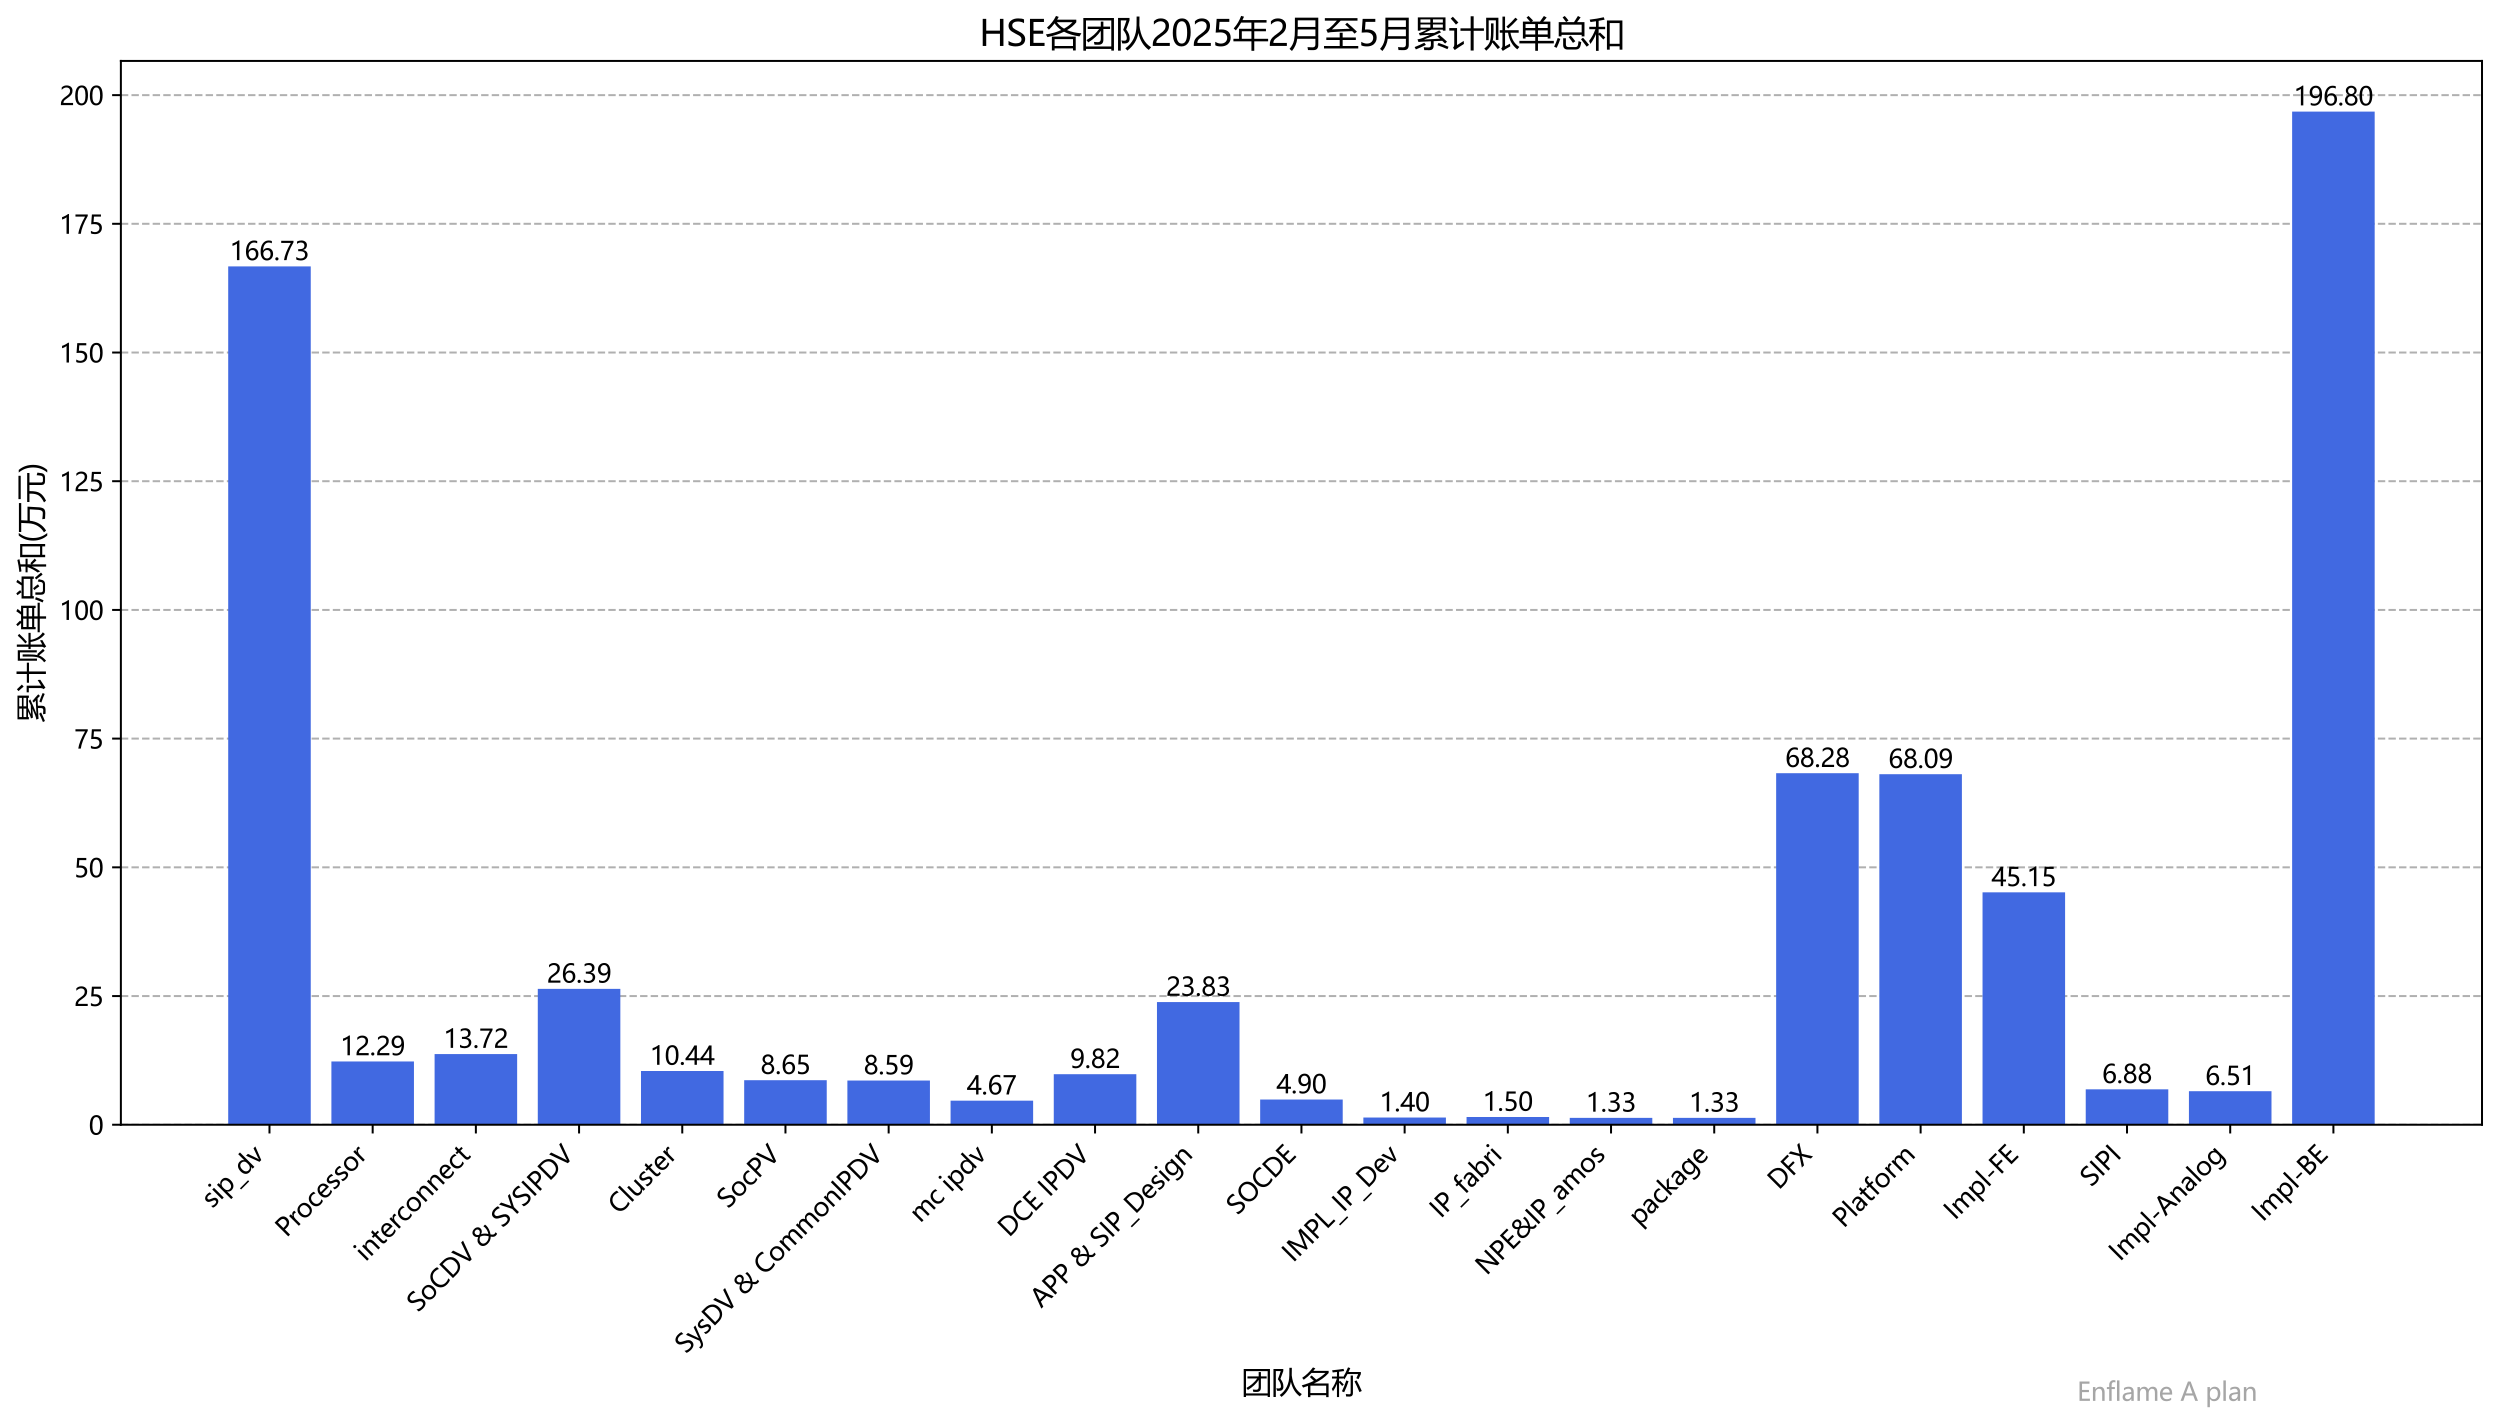 <?xml version="1.0" encoding="utf-8" standalone="no"?>
<!DOCTYPE svg PUBLIC "-//W3C//DTD SVG 1.1//EN"
  "http://www.w3.org/Graphics/SVG/1.1/DTD/svg11.dtd">
<svg xmlns:xlink="http://www.w3.org/1999/xlink" width="1000.368pt" height="570.237pt" viewBox="0 0 1000.368 570.237" xmlns="http://www.w3.org/2000/svg" version="1.1">
 <defs>
  <style type="text/css">*{stroke-linejoin: round; stroke-linecap: butt}</style>
 </defs>
 <g id="figure_1">
  <g id="patch_1">
   <path d="M 0 570.237 
L 1000.368 570.237 
L 1000.368 0 
L 0 0 
z
" style="fill: #ffffff"/>
  </g>
  <g id="axes_1">
   <g id="patch_2">
    <path d="M 48.368 450.061 
L 993.168 450.061 
L 993.168 24.391 
L 48.368 24.391 
z
" style="fill: #ffffff"/>
   </g>
   <g id="matplotlib.axis_1">
    <g id="xtick_1">
     <g id="line2d_1">
      <defs>
       <path id="m624406d275" d="M 0 0 
L 0 3.5 
" style="stroke: #000000; stroke-width: 0.8"/>
      </defs>
      <g>
       <use xlink:href="#m624406d275" x="107.831" y="450.061" style="stroke: #000000; stroke-width: 0.8"/>
      </g>
     </g>
     <g id="text_1">
      <!-- sip_dv -->
      <g transform="translate(84.949 483.79) rotate(-45) scale(0.1 -0.1)">
       <defs>
        <path id="MicrosoftYaHei-73" d="M 353 747 
Q 816 413 1350 413 
Q 2066 413 2066 881 
Q 2066 1081 1909 1211 
Q 1753 1341 1275 1519 
Q 700 1750 528 1976 
Q 356 2203 356 2525 
Q 356 2984 745 3261 
Q 1134 3538 1703 3538 
Q 2144 3538 2522 3384 
L 2522 2794 
Q 2134 3044 1644 3044 
Q 1350 3044 1165 2916 
Q 981 2788 981 2578 
Q 981 2372 1114 2256 
Q 1247 2141 1703 1959 
Q 2281 1744 2484 1512 
Q 2688 1281 2688 941 
Q 2688 466 2298 192 
Q 1909 -81 1291 -81 
Q 753 -81 353 122 
L 353 747 
z
" transform="scale(0.016)"/>
        <path id="MicrosoftYaHei-69" d="M 472 4675 
Q 472 4838 583 4948 
Q 694 5059 856 5059 
Q 1022 5059 1136 4950 
Q 1250 4841 1250 4675 
Q 1250 4513 1136 4405 
Q 1022 4297 856 4297 
Q 691 4297 581 4405 
Q 472 4513 472 4675 
z
M 544 0 
L 544 3456 
L 1156 3456 
L 1156 0 
L 544 0 
z
" transform="scale(0.016)"/>
        <path id="MicrosoftYaHei-70" d="M 1159 488 
L 1159 -1591 
L 547 -1591 
L 547 3456 
L 1159 3456 
L 1159 2859 
L 1172 2859 
Q 1578 3538 2359 3538 
Q 3022 3538 3398 3073 
Q 3775 2609 3775 1828 
Q 3775 966 3348 442 
Q 2922 -81 2200 -81 
Q 1534 -81 1172 488 
L 1159 488 
z
M 1156 1425 
Q 1156 1003 1428 714 
Q 1700 425 2109 425 
Q 2597 425 2872 800 
Q 3147 1175 3147 1838 
Q 3147 2397 2890 2714 
Q 2634 3031 2191 3031 
Q 1738 3031 1447 2709 
Q 1156 2388 1156 1884 
L 1156 1425 
z
" transform="scale(0.016)"/>
        <path id="MicrosoftYaHei-5f" d="M 2869 -1634 
L 0 -1634 
L 0 -1231 
L 2869 -1231 
L 2869 -1634 
z
" transform="scale(0.016)"/>
        <path id="MicrosoftYaHei-64" d="M 3547 0 
L 2934 0 
L 2934 575 
L 2922 575 
Q 2544 -81 1747 -81 
Q 1091 -81 703 386 
Q 316 853 316 1647 
Q 316 2503 753 3020 
Q 1191 3538 1897 3538 
Q 2603 3538 2922 2988 
L 2934 2988 
L 2934 5116 
L 3547 5116 
L 3547 0 
z
M 2938 2056 
Q 2938 2472 2664 2751 
Q 2391 3031 1991 3031 
Q 1503 3031 1222 2667 
Q 941 2303 941 1675 
Q 941 1097 1211 761 
Q 1481 425 1931 425 
Q 2375 425 2656 754 
Q 2938 1084 2938 1575 
L 2938 2056 
z
" transform="scale(0.016)"/>
        <path id="MicrosoftYaHei-76" d="M 3331 3456 
L 1963 0 
L 1344 0 
L 44 3456 
L 713 3456 
L 1556 988 
Q 1659 691 1678 491 
L 1694 491 
Q 1725 753 1803 975 
L 2688 3456 
L 3331 3456 
z
" transform="scale(0.016)"/>
       </defs>
       <use xlink:href="#MicrosoftYaHei-73"/>
       <use xlink:href="#MicrosoftYaHei-69" transform="translate(46.289 0)"/>
       <use xlink:href="#MicrosoftYaHei-70" transform="translate(72.9 0)"/>
       <use xlink:href="#MicrosoftYaHei-5f" transform="translate(136.768 0)"/>
       <use xlink:href="#MicrosoftYaHei-64" transform="translate(181.592 0)"/>
       <use xlink:href="#MicrosoftYaHei-76" transform="translate(245.557 0)"/>
      </g>
     </g>
    </g>
    <g id="xtick_2">
     <g id="line2d_2">
      <g>
       <use xlink:href="#m624406d275" x="149.124" y="450.061" style="stroke: #000000; stroke-width: 0.8"/>
      </g>
     </g>
     <g id="text_2">
      <!-- Processor -->
      <g transform="translate(114.641 495.44) rotate(-45) scale(0.1 -0.1)">
       <defs>
        <path id="MicrosoftYaHei-50" d="M 1250 1809 
L 1250 0 
L 625 0 
L 625 4841 
L 2000 4841 
Q 2784 4841 3217 4462 
Q 3650 4084 3650 3381 
Q 3650 2669 3144 2226 
Q 2638 1784 1878 1809 
L 1250 1809 
z
M 1250 4291 
L 1250 2359 
L 1828 2359 
Q 2400 2359 2697 2617 
Q 2994 2875 2994 3356 
Q 2994 4291 1888 4291 
L 1250 4291 
z
" transform="scale(0.016)"/>
        <path id="MicrosoftYaHei-72" d="M 2400 2850 
Q 2247 2959 1978 2959 
Q 1622 2959 1390 2626 
Q 1159 2294 1159 1750 
L 1159 0 
L 547 0 
L 547 3456 
L 1159 3456 
L 1159 2753 
L 1172 2753 
Q 1434 3516 2078 3516 
Q 2288 3516 2400 3469 
L 2400 2850 
z
" transform="scale(0.016)"/>
        <path id="MicrosoftYaHei-6f" d="M 316 1691 
Q 316 2547 794 3042 
Q 1272 3538 2091 3538 
Q 2869 3538 3311 3061 
Q 3753 2584 3753 1744 
Q 3753 925 3281 422 
Q 2809 -81 2016 -81 
Q 1241 -81 778 406 
Q 316 894 316 1691 
z
M 941 1709 
Q 941 1113 1242 769 
Q 1544 425 2053 425 
Q 2578 425 2853 761 
Q 3128 1097 3128 1725 
Q 3128 2356 2853 2693 
Q 2578 3031 2053 3031 
Q 1538 3031 1239 2678 
Q 941 2325 941 1709 
z
" transform="scale(0.016)"/>
        <path id="MicrosoftYaHei-63" d="M 2934 156 
Q 2538 -81 1978 -81 
Q 1228 -81 772 400 
Q 316 881 316 1647 
Q 316 2497 808 3017 
Q 1300 3538 2125 3538 
Q 2600 3538 2938 3369 
L 2938 2763 
Q 2572 3031 2125 3031 
Q 1600 3031 1270 2667 
Q 941 2303 941 1697 
Q 941 1100 1252 762 
Q 1563 425 2091 425 
Q 2538 425 2934 719 
L 2934 156 
z
" transform="scale(0.016)"/>
        <path id="MicrosoftYaHei-65" d="M 3363 1572 
L 944 1572 
Q 959 1019 1246 717 
Q 1534 416 2050 416 
Q 2631 416 3116 788 
L 3116 241 
Q 2659 -81 1906 -81 
Q 1156 -81 736 394 
Q 316 869 316 1713 
Q 316 2506 777 3022 
Q 1238 3538 1922 3538 
Q 2600 3538 2981 3102 
Q 3363 2666 3363 1881 
L 3363 1572 
z
M 2750 2063 
Q 2747 2531 2528 2787 
Q 2309 3044 1913 3044 
Q 1547 3044 1280 2772 
Q 1013 2500 944 2063 
L 2750 2063 
z
" transform="scale(0.016)"/>
       </defs>
       <use xlink:href="#MicrosoftYaHei-50"/>
       <use xlink:href="#MicrosoftYaHei-72" transform="translate(61.182 0)"/>
       <use xlink:href="#MicrosoftYaHei-6f" transform="translate(97.99 0)"/>
       <use xlink:href="#MicrosoftYaHei-63" transform="translate(161.564 0)"/>
       <use xlink:href="#MicrosoftYaHei-65" transform="translate(211.711 0)"/>
       <use xlink:href="#MicrosoftYaHei-73" transform="translate(268.449 0)"/>
       <use xlink:href="#MicrosoftYaHei-73" transform="translate(314.738 0)"/>
       <use xlink:href="#MicrosoftYaHei-6f" transform="translate(361.027 0)"/>
       <use xlink:href="#MicrosoftYaHei-72" transform="translate(424.602 0)"/>
      </g>
     </g>
    </g>
    <g id="xtick_3">
     <g id="line2d_3">
      <g>
       <use xlink:href="#m624406d275" x="190.418" y="450.061" style="stroke: #000000; stroke-width: 0.8"/>
      </g>
     </g>
     <g id="text_3">
      <!-- interconnect -->
      <g transform="translate(146.287 505.087) rotate(-45) scale(0.1 -0.1)">
       <defs>
        <path id="MicrosoftYaHei-6e" d="M 3469 0 
L 2859 0 
L 2859 1966 
Q 2859 3031 2081 3031 
Q 1678 3031 1418 2731 
Q 1159 2431 1159 1972 
L 1159 0 
L 547 0 
L 547 3456 
L 1159 3456 
L 1159 2884 
L 1172 2884 
Q 1563 3538 2306 3538 
Q 2875 3538 3172 3173 
Q 3469 2809 3469 2113 
L 3469 0 
z
" transform="scale(0.016)"/>
        <path id="MicrosoftYaHei-74" d="M 2206 34 
Q 2006 -75 1666 -75 
Q 738 -75 738 953 
L 738 2950 
L 144 2950 
L 144 3456 
L 738 3456 
L 738 4288 
L 1347 4481 
L 1347 3456 
L 2206 3456 
L 2206 2950 
L 1347 2950 
L 1347 1063 
Q 1347 722 1462 575 
Q 1578 428 1847 428 
Q 2053 428 2206 544 
L 2206 34 
z
" transform="scale(0.016)"/>
       </defs>
       <use xlink:href="#MicrosoftYaHei-69"/>
       <use xlink:href="#MicrosoftYaHei-6e" transform="translate(26.611 0)"/>
       <use xlink:href="#MicrosoftYaHei-74" transform="translate(88.232 0)"/>
       <use xlink:href="#MicrosoftYaHei-65" transform="translate(124.613 0)"/>
       <use xlink:href="#MicrosoftYaHei-72" transform="translate(181.352 0)"/>
       <use xlink:href="#MicrosoftYaHei-63" transform="translate(218.16 0)"/>
       <use xlink:href="#MicrosoftYaHei-6f" transform="translate(268.307 0)"/>
       <use xlink:href="#MicrosoftYaHei-6e" transform="translate(331.881 0)"/>
       <use xlink:href="#MicrosoftYaHei-6e" transform="translate(393.502 0)"/>
       <use xlink:href="#MicrosoftYaHei-65" transform="translate(455.123 0)"/>
       <use xlink:href="#MicrosoftYaHei-63" transform="translate(511.861 0)"/>
       <use xlink:href="#MicrosoftYaHei-74" transform="translate(562.008 0)"/>
      </g>
     </g>
    </g>
    <g id="xtick_4">
     <g id="line2d_4">
      <g>
       <use xlink:href="#m624406d275" x="231.712" y="450.061" style="stroke: #000000; stroke-width: 0.8"/>
      </g>
     </g>
     <g id="text_4">
      <!-- SoCDV &amp; SYSIPDV -->
      <g transform="translate(167.235 525.433) rotate(-45) scale(0.1 -0.1)">
       <defs>
        <path id="MicrosoftYaHei-53" d="M 400 909 
Q 622 716 994 591 
Q 1366 466 1700 466 
Q 2719 466 2719 1191 
Q 2719 1394 2609 1556 
Q 2500 1719 2309 1844 
Q 2119 1969 1594 2228 
Q 866 2591 634 2902 
Q 403 3213 403 3613 
Q 403 4216 887 4569 
Q 1372 4922 2109 4922 
Q 2831 4922 3169 4747 
L 3169 4066 
Q 2731 4369 2063 4369 
Q 1619 4369 1339 4183 
Q 1059 3997 1059 3666 
Q 1059 3372 1253 3187 
Q 1447 3003 2094 2684 
Q 2806 2344 3090 2003 
Q 3375 1663 3375 1238 
Q 3375 600 2912 259 
Q 2450 -81 1628 -81 
Q 1341 -81 958 -1 
Q 575 78 400 197 
L 400 909 
z
" transform="scale(0.016)"/>
        <path id="MicrosoftYaHei-43" d="M 3938 200 
Q 3403 -81 2597 -81 
Q 1556 -81 934 580 
Q 313 1241 313 2328 
Q 313 3497 1013 4209 
Q 1713 4922 2791 4922 
Q 3484 4922 3938 4725 
L 3938 4072 
Q 3419 4359 2797 4359 
Q 1988 4359 1478 3820 
Q 969 3281 969 2366 
Q 969 1497 1444 986 
Q 1919 475 2688 475 
Q 3406 475 3938 800 
L 3938 200 
z
" transform="scale(0.016)"/>
        <path id="MicrosoftYaHei-44" d="M 625 0 
L 625 4841 
L 2006 4841 
Q 3106 4841 3836 4200 
Q 4566 3559 4566 2481 
Q 4566 1356 3836 678 
Q 3106 0 1956 0 
L 625 0 
z
M 1250 4284 
L 1250 553 
L 1953 553 
Q 2875 553 3392 1056 
Q 3909 1559 3909 2466 
Q 3909 3372 3378 3828 
Q 2847 4284 1981 4284 
L 1250 4284 
z
" transform="scale(0.016)"/>
        <path id="MicrosoftYaHei-56" d="M 4272 4841 
L 2494 0 
L 1800 0 
L 56 4841 
L 750 4841 
L 2053 1056 
Q 2119 869 2150 622 
L 2166 622 
Q 2191 838 2275 1063 
L 3603 4841 
L 4272 4841 
z
" transform="scale(0.016)"/>
        <path id="MicrosoftYaHei-20" transform="scale(0.016)"/>
        <path id="MicrosoftYaHei-26" d="M 3788 656 
Q 3072 -78 2047 -78 
Q 1284 -78 836 295 
Q 388 669 388 1325 
Q 388 2313 1513 2797 
Q 950 3225 950 3813 
Q 950 4319 1303 4620 
Q 1656 4922 2231 4922 
Q 2772 4922 3108 4636 
Q 3444 4350 3444 3891 
Q 3444 3141 2525 2766 
Q 3222 2497 3847 1544 
Q 4394 2297 4394 3319 
Q 4394 3563 4331 3784 
L 4913 3784 
Q 4959 3597 4959 3334 
Q 4959 2788 4745 2189 
Q 4531 1591 4150 1081 
Q 4409 728 4586 598 
Q 4763 469 4991 469 
Q 5178 469 5434 569 
L 5434 22 
Q 5172 -78 4891 -78 
Q 4597 -78 4361 59 
Q 4125 197 3788 656 
z
M 2063 3022 
Q 2872 3300 2872 3841 
Q 2872 4119 2687 4283 
Q 2503 4447 2231 4447 
Q 1906 4447 1715 4270 
Q 1525 4094 1525 3809 
Q 1525 3316 2063 3022 
z
M 3500 1094 
Q 3113 1700 2784 2008 
Q 2456 2316 1953 2506 
Q 1444 2300 1225 2026 
Q 1006 1753 1006 1347 
Q 1006 925 1297 683 
Q 1588 441 2053 441 
Q 2909 441 3500 1094 
z
" transform="scale(0.016)"/>
        <path id="MicrosoftYaHei-59" d="M 3828 4841 
L 2234 1781 
L 2234 0 
L 1606 0 
L 1606 1766 
L 53 4841 
L 769 4841 
L 1816 2697 
Q 1819 2694 1931 2388 
L 1941 2388 
Q 1978 2519 2069 2694 
L 3163 4841 
L 3828 4841 
z
" transform="scale(0.016)"/>
        <path id="MicrosoftYaHei-49" d="M 1250 4841 
L 1250 0 
L 625 0 
L 625 4841 
L 1250 4841 
z
" transform="scale(0.016)"/>
       </defs>
       <use xlink:href="#MicrosoftYaHei-53"/>
       <use xlink:href="#MicrosoftYaHei-6f" transform="translate(57.715 0)"/>
       <use xlink:href="#MicrosoftYaHei-43" transform="translate(121.289 0)"/>
       <use xlink:href="#MicrosoftYaHei-44" transform="translate(188.184 0)"/>
       <use xlink:href="#MicrosoftYaHei-56" transform="translate(264.355 0)"/>
       <use xlink:href="#MicrosoftYaHei-20" transform="translate(331.982 0)"/>
       <use xlink:href="#MicrosoftYaHei-26" transform="translate(361.572 0)"/>
       <use xlink:href="#MicrosoftYaHei-20" transform="translate(448.584 0)"/>
       <use xlink:href="#MicrosoftYaHei-53" transform="translate(478.174 0)"/>
       <use xlink:href="#MicrosoftYaHei-59" transform="translate(535.889 0)"/>
       <use xlink:href="#MicrosoftYaHei-53" transform="translate(594.865 0)"/>
       <use xlink:href="#MicrosoftYaHei-49" transform="translate(652.58 0)"/>
       <use xlink:href="#MicrosoftYaHei-50" transform="translate(681.975 0)"/>
       <use xlink:href="#MicrosoftYaHei-44" transform="translate(743.156 0)"/>
       <use xlink:href="#MicrosoftYaHei-56" transform="translate(819.328 0)"/>
      </g>
     </g>
    </g>
    <g id="xtick_5">
     <g id="line2d_5">
      <g>
       <use xlink:href="#m624406d275" x="273.006" y="450.061" style="stroke: #000000; stroke-width: 0.8"/>
      </g>
     </g>
     <g id="text_5">
      <!-- Cluster -->
      <g transform="translate(247.721 486.241) rotate(-45) scale(0.1 -0.1)">
       <defs>
        <path id="MicrosoftYaHei-6c" d="M 544 0 
L 544 5116 
L 1156 5116 
L 1156 0 
L 544 0 
z
" transform="scale(0.016)"/>
        <path id="MicrosoftYaHei-75" d="M 3400 0 
L 2784 0 
L 2784 544 
L 2772 544 
Q 2425 -81 1706 -81 
Q 478 -81 478 1388 
L 478 3456 
L 1084 3456 
L 1084 1478 
Q 1084 425 1891 425 
Q 2291 425 2537 720 
Q 2784 1016 2784 1466 
L 2784 3456 
L 3400 3456 
L 3400 0 
z
" transform="scale(0.016)"/>
       </defs>
       <use xlink:href="#MicrosoftYaHei-43"/>
       <use xlink:href="#MicrosoftYaHei-6c" transform="translate(66.895 0)"/>
       <use xlink:href="#MicrosoftYaHei-75" transform="translate(93.506 0)"/>
       <use xlink:href="#MicrosoftYaHei-73" transform="translate(155.127 0)"/>
       <use xlink:href="#MicrosoftYaHei-74" transform="translate(201.416 0)"/>
       <use xlink:href="#MicrosoftYaHei-65" transform="translate(237.797 0)"/>
       <use xlink:href="#MicrosoftYaHei-72" transform="translate(294.535 0)"/>
      </g>
     </g>
    </g>
    <g id="xtick_6">
     <g id="line2d_6">
      <g>
       <use xlink:href="#m624406d275" x="314.299" y="450.061" style="stroke: #000000; stroke-width: 0.8"/>
      </g>
     </g>
     <g id="text_6">
      <!-- SocPV -->
      <g transform="translate(291.311 483.945) rotate(-45) scale(0.1 -0.1)">
       <use xlink:href="#MicrosoftYaHei-53"/>
       <use xlink:href="#MicrosoftYaHei-6f" transform="translate(57.715 0)"/>
       <use xlink:href="#MicrosoftYaHei-63" transform="translate(121.289 0)"/>
       <use xlink:href="#MicrosoftYaHei-50" transform="translate(171.436 0)"/>
       <use xlink:href="#MicrosoftYaHei-56" transform="translate(232.617 0)"/>
      </g>
     </g>
    </g>
    <g id="xtick_7">
     <g id="line2d_7">
      <g>
       <use xlink:href="#m624406d275" x="355.593" y="450.061" style="stroke: #000000; stroke-width: 0.8"/>
      </g>
     </g>
     <g id="text_7">
      <!-- SysDV &amp; CommonIPDV -->
      <g transform="translate(274.464 542.004) rotate(-45) scale(0.1 -0.1)">
       <defs>
        <path id="MicrosoftYaHei-79" d="M 3359 3456 
L 1791 -522 
Q 1353 -1628 556 -1628 
Q 328 -1628 166 -1578 
L 166 -1041 
Q 344 -1109 509 -1109 
Q 925 -1109 1131 -622 
L 1397 6 
L 41 3456 
L 719 3456 
L 1622 859 
L 1697 575 
L 1713 575 
Q 1731 672 1788 853 
L 2731 3456 
L 3359 3456 
z
" transform="scale(0.016)"/>
        <path id="MicrosoftYaHei-6d" d="M 5522 0 
L 4909 0 
L 4909 1984 
Q 4909 2547 4734 2789 
Q 4559 3031 4159 3031 
Q 3822 3031 3581 2715 
Q 3341 2400 3341 1969 
L 3341 0 
L 2728 0 
L 2728 2047 
Q 2728 3031 1969 3031 
Q 1619 3031 1389 2731 
Q 1159 2431 1159 1966 
L 1159 0 
L 547 0 
L 547 3456 
L 1159 3456 
L 1159 2909 
L 1172 2909 
Q 1541 3538 2250 3538 
Q 2597 3538 2862 3347 
Q 3128 3156 3231 2831 
Q 3616 3538 4381 3538 
Q 5522 3538 5522 2131 
L 5522 0 
z
" transform="scale(0.016)"/>
       </defs>
       <use xlink:href="#MicrosoftYaHei-53"/>
       <use xlink:href="#MicrosoftYaHei-79" transform="translate(55.215 0)"/>
       <use xlink:href="#MicrosoftYaHei-73" transform="translate(108.145 0)"/>
       <use xlink:href="#MicrosoftYaHei-44" transform="translate(154.434 0)"/>
       <use xlink:href="#MicrosoftYaHei-56" transform="translate(230.605 0)"/>
       <use xlink:href="#MicrosoftYaHei-20" transform="translate(298.232 0)"/>
       <use xlink:href="#MicrosoftYaHei-26" transform="translate(327.822 0)"/>
       <use xlink:href="#MicrosoftYaHei-20" transform="translate(414.834 0)"/>
       <use xlink:href="#MicrosoftYaHei-43" transform="translate(444.424 0)"/>
       <use xlink:href="#MicrosoftYaHei-6f" transform="translate(511.318 0)"/>
       <use xlink:href="#MicrosoftYaHei-6d" transform="translate(574.893 0)"/>
       <use xlink:href="#MicrosoftYaHei-6d" transform="translate(668.594 0)"/>
       <use xlink:href="#MicrosoftYaHei-6f" transform="translate(762.295 0)"/>
       <use xlink:href="#MicrosoftYaHei-6e" transform="translate(825.869 0)"/>
       <use xlink:href="#MicrosoftYaHei-49" transform="translate(887.49 0)"/>
       <use xlink:href="#MicrosoftYaHei-50" transform="translate(916.885 0)"/>
       <use xlink:href="#MicrosoftYaHei-44" transform="translate(978.066 0)"/>
       <use xlink:href="#MicrosoftYaHei-56" transform="translate(1054.238 0)"/>
      </g>
     </g>
    </g>
    <g id="xtick_8">
     <g id="line2d_8">
      <g>
       <use xlink:href="#m624406d275" x="396.887" y="450.061" style="stroke: #000000; stroke-width: 0.8"/>
      </g>
     </g>
     <g id="text_8">
      <!-- mc ipdv -->
      <g transform="translate(368.232 489.61) rotate(-45) scale(0.1 -0.1)">
       <use xlink:href="#MicrosoftYaHei-6d"/>
       <use xlink:href="#MicrosoftYaHei-63" transform="translate(93.701 0)"/>
       <use xlink:href="#MicrosoftYaHei-20" transform="translate(143.848 0)"/>
       <use xlink:href="#MicrosoftYaHei-69" transform="translate(173.438 0)"/>
       <use xlink:href="#MicrosoftYaHei-70" transform="translate(200.049 0)"/>
       <use xlink:href="#MicrosoftYaHei-64" transform="translate(263.916 0)"/>
       <use xlink:href="#MicrosoftYaHei-76" transform="translate(327.881 0)"/>
      </g>
     </g>
    </g>
    <g id="xtick_9">
     <g id="line2d_9">
      <g>
       <use xlink:href="#m624406d275" x="438.18" y="450.061" style="stroke: #000000; stroke-width: 0.8"/>
      </g>
     </g>
     <g id="text_9">
      <!-- DCE IPDV -->
      <g transform="translate(403.753 495.383) rotate(-45) scale(0.1 -0.1)">
       <defs>
        <path id="MicrosoftYaHei-45" d="M 3228 0 
L 625 0 
L 625 4841 
L 3119 4841 
L 3119 4284 
L 1250 4284 
L 1250 2734 
L 2981 2734 
L 2981 2181 
L 1250 2181 
L 1250 553 
L 3228 553 
L 3228 0 
z
" transform="scale(0.016)"/>
       </defs>
       <use xlink:href="#MicrosoftYaHei-44"/>
       <use xlink:href="#MicrosoftYaHei-43" transform="translate(76.172 0)"/>
       <use xlink:href="#MicrosoftYaHei-45" transform="translate(143.066 0)"/>
       <use xlink:href="#MicrosoftYaHei-20" transform="translate(198.047 0)"/>
       <use xlink:href="#MicrosoftYaHei-49" transform="translate(227.637 0)"/>
       <use xlink:href="#MicrosoftYaHei-50" transform="translate(257.031 0)"/>
       <use xlink:href="#MicrosoftYaHei-44" transform="translate(318.213 0)"/>
       <use xlink:href="#MicrosoftYaHei-56" transform="translate(394.385 0)"/>
      </g>
     </g>
    </g>
    <g id="xtick_10">
     <g id="line2d_10">
      <g>
       <use xlink:href="#m624406d275" x="479.474" y="450.061" style="stroke: #000000; stroke-width: 0.8"/>
      </g>
     </g>
     <g id="text_10">
      <!-- APP &amp; SIP_Design -->
      <g transform="translate(416.612 523.723) rotate(-45) scale(0.1 -0.1)">
       <defs>
        <path id="MicrosoftYaHei-41" d="M 4428 0 
L 3738 0 
L 3244 1325 
L 1228 1325 
L 763 0 
L 72 0 
L 1916 4841 
L 2584 4841 
L 4428 0 
z
M 3050 1872 
L 2319 3884 
Q 2284 3981 2244 4222 
L 2228 4222 
Q 2194 4003 2150 3884 
L 1425 1872 
L 3050 1872 
z
" transform="scale(0.016)"/>
        <path id="MicrosoftYaHei-67" d="M 3547 291 
Q 3547 -1628 1684 -1628 
Q 1041 -1628 566 -1388 
L 566 -797 
Q 1144 -1119 1675 -1119 
Q 2934 -1119 2934 206 
L 2934 572 
L 2922 572 
Q 2528 -81 1747 -81 
Q 1097 -81 706 384 
Q 316 850 316 1619 
Q 316 2503 747 3020 
Q 1178 3538 1897 3538 
Q 2588 3538 2922 2988 
L 2934 2988 
L 2934 3456 
L 3547 3456 
L 3547 291 
z
M 2934 2056 
Q 2938 2456 2666 2743 
Q 2394 3031 1997 3031 
Q 1497 3031 1219 2664 
Q 941 2297 941 1656 
Q 941 1106 1209 765 
Q 1478 425 1922 425 
Q 2369 425 2653 750 
Q 2938 1075 2934 1575 
L 2934 2056 
z
" transform="scale(0.016)"/>
       </defs>
       <use xlink:href="#MicrosoftYaHei-41"/>
       <use xlink:href="#MicrosoftYaHei-50" transform="translate(70.361 0)"/>
       <use xlink:href="#MicrosoftYaHei-50" transform="translate(131.543 0)"/>
       <use xlink:href="#MicrosoftYaHei-20" transform="translate(192.725 0)"/>
       <use xlink:href="#MicrosoftYaHei-26" transform="translate(222.314 0)"/>
       <use xlink:href="#MicrosoftYaHei-20" transform="translate(309.326 0)"/>
       <use xlink:href="#MicrosoftYaHei-53" transform="translate(338.916 0)"/>
       <use xlink:href="#MicrosoftYaHei-49" transform="translate(396.631 0)"/>
       <use xlink:href="#MicrosoftYaHei-50" transform="translate(426.025 0)"/>
       <use xlink:href="#MicrosoftYaHei-5f" transform="translate(487.207 0)"/>
       <use xlink:href="#MicrosoftYaHei-44" transform="translate(532.031 0)"/>
       <use xlink:href="#MicrosoftYaHei-65" transform="translate(608.203 0)"/>
       <use xlink:href="#MicrosoftYaHei-73" transform="translate(664.941 0)"/>
       <use xlink:href="#MicrosoftYaHei-69" transform="translate(711.23 0)"/>
       <use xlink:href="#MicrosoftYaHei-67" transform="translate(737.842 0)"/>
       <use xlink:href="#MicrosoftYaHei-6e" transform="translate(801.807 0)"/>
      </g>
     </g>
    </g>
    <g id="xtick_11">
     <g id="line2d_11">
      <g>
       <use xlink:href="#m624406d275" x="520.768" y="450.061" style="stroke: #000000; stroke-width: 0.8"/>
      </g>
     </g>
     <g id="text_11">
      <!-- SOCDE -->
      <g transform="translate(495.162 486.562) rotate(-45) scale(0.1 -0.1)">
       <defs>
        <path id="MicrosoftYaHei-4f" d="M 313 2363 
Q 313 3534 947 4228 
Q 1581 4922 2666 4922 
Q 3675 4922 4290 4244 
Q 4906 3566 4906 2478 
Q 4906 1300 4275 609 
Q 3644 -81 2588 -81 
Q 1556 -81 934 597 
Q 313 1275 313 2363 
z
M 969 2413 
Q 969 1534 1417 1004 
Q 1866 475 2588 475 
Q 3363 475 3805 983 
Q 4247 1491 4247 2403 
Q 4247 3341 3814 3850 
Q 3381 4359 2628 4359 
Q 1888 4359 1428 3821 
Q 969 3284 969 2413 
z
" transform="scale(0.016)"/>
       </defs>
       <use xlink:href="#MicrosoftYaHei-53"/>
       <use xlink:href="#MicrosoftYaHei-4f" transform="translate(57.715 0)"/>
       <use xlink:href="#MicrosoftYaHei-43" transform="translate(139.209 0)"/>
       <use xlink:href="#MicrosoftYaHei-44" transform="translate(206.104 0)"/>
       <use xlink:href="#MicrosoftYaHei-45" transform="translate(282.275 0)"/>
      </g>
     </g>
    </g>
    <g id="xtick_12">
     <g id="line2d_12">
      <g>
       <use xlink:href="#m624406d275" x="562.062" y="450.061" style="stroke: #000000; stroke-width: 0.8"/>
      </g>
     </g>
     <g id="text_12">
      <!-- IMPL_IP_Dev -->
      <g transform="translate(517.461 505.462) rotate(-45) scale(0.1 -0.1)">
       <defs>
        <path id="MicrosoftYaHei-4d" d="M 5003 0 
L 5003 3206 
Q 5003 3603 5050 4159 
L 5034 4159 
Q 4953 3809 4891 3672 
L 3294 0 
L 2947 0 
L 1353 3644 
Q 1297 3769 1209 4159 
L 1191 4159 
Q 1222 3822 1222 3178 
L 1222 0 
L 625 0 
L 625 4841 
L 1472 4841 
L 2900 1522 
Q 3063 1141 3116 928 
L 3138 928 
Q 3300 1375 3366 1534 
L 4819 4841 
L 5625 4841 
L 5625 0 
L 5003 0 
z
" transform="scale(0.016)"/>
        <path id="MicrosoftYaHei-4c" d="M 3178 0 
L 625 0 
L 625 4841 
L 1250 4841 
L 1250 553 
L 3178 553 
L 3178 0 
z
" transform="scale(0.016)"/>
       </defs>
       <use xlink:href="#MicrosoftYaHei-49"/>
       <use xlink:href="#MicrosoftYaHei-4d" transform="translate(29.395 0)"/>
       <use xlink:href="#MicrosoftYaHei-50" transform="translate(127.1 0)"/>
       <use xlink:href="#MicrosoftYaHei-4c" transform="translate(188.281 0)"/>
       <use xlink:href="#MicrosoftYaHei-5f" transform="translate(239.6 0)"/>
       <use xlink:href="#MicrosoftYaHei-49" transform="translate(284.424 0)"/>
       <use xlink:href="#MicrosoftYaHei-50" transform="translate(313.818 0)"/>
       <use xlink:href="#MicrosoftYaHei-5f" transform="translate(375 0)"/>
       <use xlink:href="#MicrosoftYaHei-44" transform="translate(419.824 0)"/>
       <use xlink:href="#MicrosoftYaHei-65" transform="translate(495.996 0)"/>
       <use xlink:href="#MicrosoftYaHei-76" transform="translate(552.734 0)"/>
      </g>
     </g>
    </g>
    <g id="xtick_13">
     <g id="line2d_13">
      <g>
       <use xlink:href="#m624406d275" x="603.355" y="450.061" style="stroke: #000000; stroke-width: 0.8"/>
      </g>
     </g>
     <g id="text_13">
      <!-- IP_fabri -->
      <g transform="translate(576.516 487.83) rotate(-45) scale(0.1 -0.1)">
       <defs>
        <path id="MicrosoftYaHei-66" d="M 2319 4594 
Q 2147 4684 1947 4684 
Q 1372 4684 1372 3972 
L 1372 3456 
L 2181 3456 
L 2181 2950 
L 1372 2950 
L 1372 0 
L 766 0 
L 766 2950 
L 175 2950 
L 175 3456 
L 766 3456 
L 766 4000 
Q 766 4556 1086 4873 
Q 1406 5191 1900 5191 
Q 2163 5191 2319 5131 
L 2319 4594 
z
" transform="scale(0.016)"/>
        <path id="MicrosoftYaHei-61" d="M 628 3216 
Q 1144 3538 1819 3538 
Q 3069 3538 3069 2225 
L 3069 0 
L 2463 0 
L 2463 534 
L 2447 534 
Q 2088 -81 1388 -81 
Q 884 -81 587 191 
Q 291 463 291 925 
Q 291 1894 1438 2053 
L 2463 2197 
Q 2463 3044 1763 3044 
Q 1141 3044 628 2625 
L 628 3216 
z
M 1653 1625 
Q 1228 1569 1067 1412 
Q 906 1256 906 975 
Q 906 728 1081 572 
Q 1256 416 1544 416 
Q 1944 416 2203 697 
Q 2463 978 2463 1403 
L 2463 1734 
L 1653 1625 
z
" transform="scale(0.016)"/>
        <path id="MicrosoftYaHei-62" d="M 1159 488 
L 1159 0 
L 547 0 
L 547 5116 
L 1159 5116 
L 1159 2859 
L 1172 2859 
Q 1578 3538 2359 3538 
Q 3009 3538 3392 3080 
Q 3775 2622 3775 1828 
Q 3775 953 3345 436 
Q 2916 -81 2200 -81 
Q 1525 -81 1172 488 
L 1159 488 
z
M 1156 1422 
Q 1156 1003 1428 714 
Q 1700 425 2109 425 
Q 2597 425 2872 800 
Q 3147 1175 3147 1838 
Q 3147 2384 2890 2707 
Q 2634 3031 2191 3031 
Q 1741 3031 1448 2709 
Q 1156 2388 1156 1891 
L 1156 1422 
z
" transform="scale(0.016)"/>
       </defs>
       <use xlink:href="#MicrosoftYaHei-49"/>
       <use xlink:href="#MicrosoftYaHei-50" transform="translate(29.395 0)"/>
       <use xlink:href="#MicrosoftYaHei-5f" transform="translate(90.576 0)"/>
       <use xlink:href="#MicrosoftYaHei-66" transform="translate(135.4 0)"/>
       <use xlink:href="#MicrosoftYaHei-61" transform="translate(170.068 0)"/>
       <use xlink:href="#MicrosoftYaHei-62" transform="translate(225.342 0)"/>
       <use xlink:href="#MicrosoftYaHei-72" transform="translate(289.209 0)"/>
       <use xlink:href="#MicrosoftYaHei-69" transform="translate(327.393 0)"/>
      </g>
     </g>
    </g>
    <g id="xtick_14">
     <g id="line2d_14">
      <g>
       <use xlink:href="#m624406d275" x="644.649" y="450.061" style="stroke: #000000; stroke-width: 0.8"/>
      </g>
     </g>
     <g id="text_14">
      <!-- NPE&amp;IP_amos -->
      <g transform="translate(594.849 510.661) rotate(-45) scale(0.1 -0.1)">
       <defs>
        <path id="MicrosoftYaHei-4e" d="M 4578 0 
L 3838 0 
L 1403 3766 
Q 1300 3925 1238 4081 
L 1219 4081 
Q 1244 3919 1244 3403 
L 1244 0 
L 625 0 
L 625 4841 
L 1409 4841 
L 3778 1141 
Q 3947 878 3978 806 
L 3991 806 
Q 3959 1013 3959 1513 
L 3959 4841 
L 4578 4841 
L 4578 0 
z
" transform="scale(0.016)"/>
       </defs>
       <use xlink:href="#MicrosoftYaHei-4e"/>
       <use xlink:href="#MicrosoftYaHei-50" transform="translate(81.299 0)"/>
       <use xlink:href="#MicrosoftYaHei-45" transform="translate(142.48 0)"/>
       <use xlink:href="#MicrosoftYaHei-26" transform="translate(197.461 0)"/>
       <use xlink:href="#MicrosoftYaHei-49" transform="translate(284.473 0)"/>
       <use xlink:href="#MicrosoftYaHei-50" transform="translate(313.867 0)"/>
       <use xlink:href="#MicrosoftYaHei-5f" transform="translate(375.049 0)"/>
       <use xlink:href="#MicrosoftYaHei-61" transform="translate(419.873 0)"/>
       <use xlink:href="#MicrosoftYaHei-6d" transform="translate(475.146 0)"/>
       <use xlink:href="#MicrosoftYaHei-6f" transform="translate(568.848 0)"/>
       <use xlink:href="#MicrosoftYaHei-73" transform="translate(632.422 0)"/>
      </g>
     </g>
    </g>
    <g id="xtick_15">
     <g id="line2d_15">
      <g>
       <use xlink:href="#m624406d275" x="685.943" y="450.061" style="stroke: #000000; stroke-width: 0.8"/>
      </g>
     </g>
     <g id="text_15">
      <!-- package -->
      <g transform="translate(655.977 490.881) rotate(-45) scale(0.1 -0.1)">
       <defs>
        <path id="MicrosoftYaHei-6b" d="M 3484 0 
L 2650 0 
L 1172 1666 
L 1159 1666 
L 1159 0 
L 547 0 
L 547 5116 
L 1159 5116 
L 1159 1872 
L 1172 1872 
L 2575 3456 
L 3363 3456 
L 1800 1794 
L 3484 0 
z
" transform="scale(0.016)"/>
       </defs>
       <use xlink:href="#MicrosoftYaHei-70"/>
       <use xlink:href="#MicrosoftYaHei-61" transform="translate(62.492 0)"/>
       <use xlink:href="#MicrosoftYaHei-63" transform="translate(117.766 0)"/>
       <use xlink:href="#MicrosoftYaHei-6b" transform="translate(167.912 0)"/>
       <use xlink:href="#MicrosoftYaHei-61" transform="translate(222.355 0)"/>
       <use xlink:href="#MicrosoftYaHei-67" transform="translate(277.629 0)"/>
       <use xlink:href="#MicrosoftYaHei-65" transform="translate(341.594 0)"/>
      </g>
     </g>
    </g>
    <g id="xtick_16">
     <g id="line2d_16">
      <g>
       <use xlink:href="#m624406d275" x="727.236" y="450.061" style="stroke: #000000; stroke-width: 0.8"/>
      </g>
     </g>
     <g id="text_16">
      <!-- DFX -->
      <g transform="translate(711.775 476.417) rotate(-45) scale(0.1 -0.1)">
       <defs>
        <path id="MicrosoftYaHei-46" d="M 3119 4284 
L 1250 4284 
L 1250 2666 
L 2981 2666 
L 2981 2116 
L 1250 2116 
L 1250 0 
L 625 0 
L 625 4841 
L 3119 4841 
L 3119 4284 
z
" transform="scale(0.016)"/>
        <path id="MicrosoftYaHei-58" d="M 4034 0 
L 3275 0 
L 2194 1822 
Q 2156 1884 2084 2072 
L 2069 2072 
Q 2063 2047 1956 1819 
L 844 0 
L 81 0 
L 1691 2431 
L 209 4841 
L 975 4841 
L 1931 3166 
Q 2016 3019 2100 2822 
L 2113 2822 
Q 2188 2991 2297 3181 
L 3297 4841 
L 4013 4841 
L 2500 2441 
L 4034 0 
z
" transform="scale(0.016)"/>
       </defs>
       <use xlink:href="#MicrosoftYaHei-44"/>
       <use xlink:href="#MicrosoftYaHei-46" transform="translate(76.172 0)"/>
       <use xlink:href="#MicrosoftYaHei-58" transform="translate(129.297 0)"/>
      </g>
     </g>
    </g>
    <g id="xtick_17">
     <g id="line2d_17">
      <g>
       <use xlink:href="#m624406d275" x="768.53" y="450.061" style="stroke: #000000; stroke-width: 0.8"/>
      </g>
     </g>
     <g id="text_17">
      <!-- Platform -->
      <g transform="translate(737.765 491.721) rotate(-45) scale(0.1 -0.1)">
       <use xlink:href="#MicrosoftYaHei-50"/>
       <use xlink:href="#MicrosoftYaHei-6c" transform="translate(61.182 0)"/>
       <use xlink:href="#MicrosoftYaHei-61" transform="translate(87.793 0)"/>
       <use xlink:href="#MicrosoftYaHei-74" transform="translate(143.066 0)"/>
       <use xlink:href="#MicrosoftYaHei-66" transform="translate(180.322 0)"/>
       <use xlink:href="#MicrosoftYaHei-6f" transform="translate(214.99 0)"/>
       <use xlink:href="#MicrosoftYaHei-72" transform="translate(278.564 0)"/>
       <use xlink:href="#MicrosoftYaHei-6d" transform="translate(316.498 0)"/>
      </g>
     </g>
    </g>
    <g id="xtick_18">
     <g id="line2d_18">
      <g>
       <use xlink:href="#m624406d275" x="809.824" y="450.061" style="stroke: #000000; stroke-width: 0.8"/>
      </g>
     </g>
     <g id="text_18">
      <!-- Impl-FE -->
      <g transform="translate(782.26 488.52) rotate(-45) scale(0.1 -0.1)">
       <defs>
        <path id="MicrosoftYaHei-2d" d="M 2328 1681 
L 488 1681 
L 488 2153 
L 2328 2153 
L 2328 1681 
z
" transform="scale(0.016)"/>
       </defs>
       <use xlink:href="#MicrosoftYaHei-49"/>
       <use xlink:href="#MicrosoftYaHei-6d" transform="translate(29.395 0)"/>
       <use xlink:href="#MicrosoftYaHei-70" transform="translate(123.096 0)"/>
       <use xlink:href="#MicrosoftYaHei-6c" transform="translate(186.963 0)"/>
       <use xlink:href="#MicrosoftYaHei-2d" transform="translate(213.574 0)"/>
       <use xlink:href="#MicrosoftYaHei-46" transform="translate(256.836 0)"/>
       <use xlink:href="#MicrosoftYaHei-45" transform="translate(309.961 0)"/>
      </g>
     </g>
    </g>
    <g id="xtick_19">
     <g id="line2d_19">
      <g>
       <use xlink:href="#m624406d275" x="851.117" y="450.061" style="stroke: #000000; stroke-width: 0.8"/>
      </g>
     </g>
     <g id="text_19">
      <!-- SIPI -->
      <g transform="translate(836.795 475.278) rotate(-45) scale(0.1 -0.1)">
       <use xlink:href="#MicrosoftYaHei-53"/>
       <use xlink:href="#MicrosoftYaHei-49" transform="translate(57.715 0)"/>
       <use xlink:href="#MicrosoftYaHei-50" transform="translate(87.109 0)"/>
       <use xlink:href="#MicrosoftYaHei-49" transform="translate(148.291 0)"/>
      </g>
     </g>
    </g>
    <g id="xtick_20">
     <g id="line2d_20">
      <g>
       <use xlink:href="#m624406d275" x="892.411" y="450.061" style="stroke: #000000; stroke-width: 0.8"/>
      </g>
     </g>
     <g id="text_20">
      <!-- Impl-Analog -->
      <g transform="translate(848.309 505.018) rotate(-45) scale(0.1 -0.1)">
       <use xlink:href="#MicrosoftYaHei-49"/>
       <use xlink:href="#MicrosoftYaHei-6d" transform="translate(29.395 0)"/>
       <use xlink:href="#MicrosoftYaHei-70" transform="translate(123.096 0)"/>
       <use xlink:href="#MicrosoftYaHei-6c" transform="translate(186.963 0)"/>
       <use xlink:href="#MicrosoftYaHei-2d" transform="translate(213.574 0)"/>
       <use xlink:href="#MicrosoftYaHei-41" transform="translate(256.836 0)"/>
       <use xlink:href="#MicrosoftYaHei-6e" transform="translate(327.197 0)"/>
       <use xlink:href="#MicrosoftYaHei-61" transform="translate(388.818 0)"/>
       <use xlink:href="#MicrosoftYaHei-6c" transform="translate(444.092 0)"/>
       <use xlink:href="#MicrosoftYaHei-6f" transform="translate(470.703 0)"/>
       <use xlink:href="#MicrosoftYaHei-67" transform="translate(534.277 0)"/>
      </g>
     </g>
    </g>
    <g id="xtick_21">
     <g id="line2d_21">
      <g>
       <use xlink:href="#m624406d275" x="933.705" y="450.061" style="stroke: #000000; stroke-width: 0.8"/>
      </g>
     </g>
     <g id="text_21">
      <!-- Impl-BE -->
      <g transform="translate(905.46 489.2) rotate(-45) scale(0.1 -0.1)">
       <defs>
        <path id="MicrosoftYaHei-42" d="M 625 0 
L 625 4841 
L 2047 4841 
Q 2684 4841 3065 4536 
Q 3447 4231 3447 3728 
Q 3447 3328 3220 3022 
Q 2994 2716 2597 2588 
L 2597 2575 
Q 3091 2519 3386 2201 
Q 3681 1884 3681 1397 
Q 3681 772 3232 386 
Q 2784 0 2084 0 
L 625 0 
z
M 1250 4294 
L 1250 2778 
L 1819 2778 
Q 2272 2778 2530 2998 
Q 2788 3219 2788 3609 
Q 2788 4294 1875 4294 
L 1250 4294 
z
M 1250 2234 
L 1250 547 
L 2000 547 
Q 2491 547 2758 773 
Q 3025 1000 3025 1403 
Q 3025 2234 1897 2234 
L 1250 2234 
z
" transform="scale(0.016)"/>
       </defs>
       <use xlink:href="#MicrosoftYaHei-49"/>
       <use xlink:href="#MicrosoftYaHei-6d" transform="translate(29.395 0)"/>
       <use xlink:href="#MicrosoftYaHei-70" transform="translate(123.096 0)"/>
       <use xlink:href="#MicrosoftYaHei-6c" transform="translate(186.963 0)"/>
       <use xlink:href="#MicrosoftYaHei-2d" transform="translate(213.574 0)"/>
       <use xlink:href="#MicrosoftYaHei-42" transform="translate(256.836 0)"/>
       <use xlink:href="#MicrosoftYaHei-45" transform="translate(319.58 0)"/>
      </g>
     </g>
    </g>
    <g id="text_22">
     <!-- 团队名称 -->
     <g transform="translate(496.768 557.395) scale(0.12 -0.12)">
      <defs>
       <path id="MicrosoftYaHei-56e2" d="M 469 4997 
L 5938 4997 
L 5938 -834 
L 5463 -834 
L 5463 -528 
L 944 -528 
L 944 -841 
L 469 -841 
L 469 4997 
z
M 5463 4559 
L 944 4559 
L 944 -91 
L 5463 -91 
L 5463 4559 
z
M 1250 3453 
L 3588 3453 
L 3588 4353 
L 4050 4353 
L 4050 3453 
L 5250 3453 
L 5250 3028 
L 4050 3028 
L 4050 1122 
Q 4050 216 3188 216 
Q 2838 216 2463 228 
Q 2425 447 2363 722 
Q 2781 672 3075 672 
Q 3588 672 3588 1253 
L 3588 2716 
Q 2828 1538 1344 628 
Q 1225 834 1025 1047 
Q 2481 1853 3288 3028 
L 1250 3028 
L 1250 3453 
z
" transform="scale(0.016)"/>
       <path id="MicrosoftYaHei-961f" d="M 2456 1728 
Q 2663 603 1831 466 
Q 1575 422 1163 459 
Q 1113 716 1019 997 
Q 1369 916 1625 947 
Q 2125 997 1931 1747 
Q 1819 2266 1338 2866 
Q 1688 3772 1931 4566 
L 913 4566 
L 913 -841 
L 419 -841 
L 419 5003 
L 2469 5003 
L 2469 4566 
Q 2144 3609 1869 2947 
Q 2381 2272 2456 1728 
z
M 3738 5253 
L 4250 5253 
Q 4244 4366 4228 3656 
Q 4584 794 6325 -228 
Q 6094 -478 5913 -709 
Q 4522 291 4056 2316 
Q 3703 409 2094 -822 
Q 1950 -647 1725 -422 
Q 3688 972 3725 3697 
Q 3738 4216 3738 5253 
z
" transform="scale(0.016)"/>
       <path id="MicrosoftYaHei-540d" d="M 2406 5328 
L 2894 5128 
Q 2688 4853 2475 4603 
L 5669 4603 
L 5669 4159 
Q 4506 2828 2600 1978 
L 5656 1978 
L 5656 -866 
L 5156 -866 
L 5156 -459 
L 1863 -459 
L 1863 -866 
L 1363 -866 
L 1363 1478 
Q 875 1297 350 1122 
Q 213 1359 63 1584 
Q 1463 1966 2588 2516 
Q 2200 2909 1750 3322 
L 2125 3647 
Q 2650 3178 3088 2778 
Q 4188 3384 5000 4172 
L 2094 4172 
Q 1388 3403 481 2753 
Q 306 2984 156 3159 
Q 1394 3966 2406 5328 
z
M 5156 1528 
L 1863 1528 
L 1863 -22 
L 5156 -22 
L 5156 1528 
z
" transform="scale(0.016)"/>
       <path id="MicrosoftYaHei-79f0" d="M 81 847 
Q 769 1847 1138 3003 
L 113 3003 
L 113 3428 
L 1150 3428 
L 1150 4372 
Q 725 4322 263 4278 
Q 219 4491 150 4728 
Q 1644 4872 2525 5028 
L 2644 4572 
Q 2156 4497 1594 4428 
L 1594 3428 
L 2406 3428 
L 2406 3278 
Q 2975 4122 3456 5341 
L 3931 5184 
Q 3744 4753 3563 4378 
L 6131 4378 
L 6131 3934 
Q 6000 3603 5644 2884 
Q 5456 2984 5181 3072 
Q 5444 3622 5569 3934 
L 3338 3934 
Q 3006 3291 2694 2841 
Q 2531 3016 2406 3134 
L 2406 3003 
L 1594 3003 
L 1594 2341 
L 1813 2541 
Q 2294 2091 2569 1766 
L 2244 1453 
Q 1906 1859 1594 2178 
L 1594 -853 
L 1150 -853 
L 1150 1897 
Q 794 1003 325 341 
Q 219 603 81 847 
z
M 4006 3628 
L 4481 3628 
L 4481 -34 
Q 4481 -753 3769 -753 
Q 3481 -753 3069 -734 
Q 3038 -503 2994 -228 
Q 3331 -278 3719 -278 
Q 4006 -278 4006 41 
L 4006 3628 
z
M 4806 2434 
L 5238 2628 
Q 5744 1753 6325 416 
L 5838 178 
Q 5325 1416 4806 2434 
z
M 3100 2616 
L 3569 2447 
Q 3150 1172 2656 147 
Q 2456 247 2188 347 
Q 2669 1334 3100 2616 
z
" transform="scale(0.016)"/>
      </defs>
      <use xlink:href="#MicrosoftYaHei-56e2"/>
      <use xlink:href="#MicrosoftYaHei-961f" transform="translate(100 0)"/>
      <use xlink:href="#MicrosoftYaHei-540d" transform="translate(200 0)"/>
      <use xlink:href="#MicrosoftYaHei-79f0" transform="translate(300 0)"/>
     </g>
    </g>
   </g>
   <g id="matplotlib.axis_2">
    <g id="ytick_1">
     <g id="line2d_22">
      <path d="M 48.368 450.061 
L 993.168 450.061 
" clip-path="url(#pc0316c7a95)" style="fill: none; stroke-dasharray: 2.96,1.28; stroke-dashoffset: 0; stroke: #b0b0b0; stroke-width: 0.8"/>
     </g>
     <g id="line2d_23">
      <defs>
       <path id="m12a18e12bd" d="M 0 0 
L -3.5 0 
" style="stroke: #000000; stroke-width: 0.8"/>
      </defs>
      <g>
       <use xlink:href="#m12a18e12bd" x="48.368" y="450.061" style="stroke: #000000; stroke-width: 0.8"/>
      </g>
     </g>
     <g id="text_23">
      <!-- 0 -->
      <g transform="translate(35.504 454.058) scale(0.1 -0.1)">
       <defs>
        <path id="MicrosoftYaHei-30" d="M 284 2325 
Q 284 3606 709 4264 
Q 1134 4922 1941 4922 
Q 3478 4922 3478 2441 
Q 3478 1216 3045 567 
Q 2613 -81 1831 -81 
Q 1094 -81 689 534 
Q 284 1150 284 2325 
z
M 909 2353 
Q 909 425 1888 425 
Q 2850 425 2850 2384 
Q 2850 4413 1906 4413 
Q 909 4413 909 2353 
z
" transform="scale(0.016)"/>
       </defs>
       <use xlink:href="#MicrosoftYaHei-30"/>
      </g>
     </g>
    </g>
    <g id="ytick_2">
     <g id="line2d_24">
      <path d="M 48.368 398.561 
L 993.168 398.561 
" clip-path="url(#pc0316c7a95)" style="fill: none; stroke-dasharray: 2.96,1.28; stroke-dashoffset: 0; stroke: #b0b0b0; stroke-width: 0.8"/>
     </g>
     <g id="line2d_25">
      <g>
       <use xlink:href="#m12a18e12bd" x="48.368" y="398.561" style="stroke: #000000; stroke-width: 0.8"/>
      </g>
     </g>
     <g id="text_24">
      <!-- 25 -->
      <g transform="translate(29.64 402.558) scale(0.1 -0.1)">
       <defs>
        <path id="MicrosoftYaHei-32" d="M 2666 3572 
Q 2666 3963 2419 4186 
Q 2172 4409 1747 4409 
Q 1447 4409 1140 4256 
Q 834 4103 569 3819 
L 569 4413 
Q 806 4659 1107 4790 
Q 1409 4922 1816 4922 
Q 2472 4922 2872 4570 
Q 3272 4219 3272 3619 
Q 3272 3084 3026 2693 
Q 2781 2303 2188 1894 
Q 1581 1475 1376 1294 
Q 1172 1113 1090 947 
Q 1009 781 1009 544 
L 3416 544 
L 3416 0 
L 372 0 
L 372 241 
Q 372 659 486 951 
Q 600 1244 862 1520 
Q 1125 1797 1681 2184 
Q 2250 2584 2458 2886 
Q 2666 3188 2666 3572 
z
" transform="scale(0.016)"/>
        <path id="MicrosoftYaHei-35" d="M 3294 1494 
Q 3294 784 2823 350 
Q 2353 -84 1559 -84 
Q 878 -84 544 119 
L 544 744 
Q 1034 425 1544 425 
Q 2050 425 2361 704 
Q 2672 984 2672 1447 
Q 2672 1909 2348 2167 
Q 2025 2425 1434 2425 
Q 978 2425 613 2384 
L 791 4841 
L 3053 4841 
L 3053 4303 
L 1306 4303 
L 1206 2931 
L 1647 2950 
Q 2416 2950 2855 2567 
Q 3294 2184 3294 1494 
z
" transform="scale(0.016)"/>
       </defs>
       <use xlink:href="#MicrosoftYaHei-32"/>
       <use xlink:href="#MicrosoftYaHei-35" transform="translate(58.643 0)"/>
      </g>
     </g>
    </g>
    <g id="ytick_3">
     <g id="line2d_26">
      <path d="M 48.368 347.061 
L 993.168 347.061 
" clip-path="url(#pc0316c7a95)" style="fill: none; stroke-dasharray: 2.96,1.28; stroke-dashoffset: 0; stroke: #b0b0b0; stroke-width: 0.8"/>
     </g>
     <g id="line2d_27">
      <g>
       <use xlink:href="#m12a18e12bd" x="48.368" y="347.061" style="stroke: #000000; stroke-width: 0.8"/>
      </g>
     </g>
     <g id="text_25">
      <!-- 50 -->
      <g transform="translate(29.64 351.058) scale(0.1 -0.1)">
       <use xlink:href="#MicrosoftYaHei-35"/>
       <use xlink:href="#MicrosoftYaHei-30" transform="translate(58.643 0)"/>
      </g>
     </g>
    </g>
    <g id="ytick_4">
     <g id="line2d_28">
      <path d="M 48.368 295.561 
L 993.168 295.561 
" clip-path="url(#pc0316c7a95)" style="fill: none; stroke-dasharray: 2.96,1.28; stroke-dashoffset: 0; stroke: #b0b0b0; stroke-width: 0.8"/>
     </g>
     <g id="line2d_29">
      <g>
       <use xlink:href="#m12a18e12bd" x="48.368" y="295.561" style="stroke: #000000; stroke-width: 0.8"/>
      </g>
     </g>
     <g id="text_26">
      <!-- 75 -->
      <g transform="translate(29.64 299.558) scale(0.1 -0.1)">
       <defs>
        <path id="MicrosoftYaHei-37" d="M 3422 4463 
Q 2659 3131 2223 1998 
Q 1788 866 1684 0 
L 1047 0 
Q 1163 853 1594 1947 
Q 2025 3041 2747 4300 
L 347 4300 
L 347 4841 
L 3422 4841 
L 3422 4463 
z
" transform="scale(0.016)"/>
       </defs>
       <use xlink:href="#MicrosoftYaHei-37"/>
       <use xlink:href="#MicrosoftYaHei-35" transform="translate(58.643 0)"/>
      </g>
     </g>
    </g>
    <g id="ytick_5">
     <g id="line2d_30">
      <path d="M 48.368 244.061 
L 993.168 244.061 
" clip-path="url(#pc0316c7a95)" style="fill: none; stroke-dasharray: 2.96,1.28; stroke-dashoffset: 0; stroke: #b0b0b0; stroke-width: 0.8"/>
     </g>
     <g id="line2d_31">
      <g>
       <use xlink:href="#m12a18e12bd" x="48.368" y="244.061" style="stroke: #000000; stroke-width: 0.8"/>
      </g>
     </g>
     <g id="text_27">
      <!-- 100 -->
      <g transform="translate(23.776 248.058) scale(0.1 -0.1)">
       <defs>
        <path id="MicrosoftYaHei-31" d="M 1781 0 
L 1781 4141 
Q 1638 3997 1295 3819 
Q 953 3641 663 3569 
L 663 4169 
Q 1047 4275 1484 4508 
Q 1922 4741 2156 4947 
L 2388 4947 
L 2388 0 
L 1781 0 
z
" transform="scale(0.016)"/>
       </defs>
       <use xlink:href="#MicrosoftYaHei-31"/>
       <use xlink:href="#MicrosoftYaHei-30" transform="translate(58.643 0)"/>
       <use xlink:href="#MicrosoftYaHei-30" transform="translate(117.285 0)"/>
      </g>
     </g>
    </g>
    <g id="ytick_6">
     <g id="line2d_32">
      <path d="M 48.368 192.561 
L 993.168 192.561 
" clip-path="url(#pc0316c7a95)" style="fill: none; stroke-dasharray: 2.96,1.28; stroke-dashoffset: 0; stroke: #b0b0b0; stroke-width: 0.8"/>
     </g>
     <g id="line2d_33">
      <g>
       <use xlink:href="#m12a18e12bd" x="48.368" y="192.561" style="stroke: #000000; stroke-width: 0.8"/>
      </g>
     </g>
     <g id="text_28">
      <!-- 125 -->
      <g transform="translate(23.776 196.558) scale(0.1 -0.1)">
       <use xlink:href="#MicrosoftYaHei-31"/>
       <use xlink:href="#MicrosoftYaHei-32" transform="translate(58.643 0)"/>
       <use xlink:href="#MicrosoftYaHei-35" transform="translate(117.285 0)"/>
      </g>
     </g>
    </g>
    <g id="ytick_7">
     <g id="line2d_34">
      <path d="M 48.368 141.061 
L 993.168 141.061 
" clip-path="url(#pc0316c7a95)" style="fill: none; stroke-dasharray: 2.96,1.28; stroke-dashoffset: 0; stroke: #b0b0b0; stroke-width: 0.8"/>
     </g>
     <g id="line2d_35">
      <g>
       <use xlink:href="#m12a18e12bd" x="48.368" y="141.061" style="stroke: #000000; stroke-width: 0.8"/>
      </g>
     </g>
     <g id="text_29">
      <!-- 150 -->
      <g transform="translate(23.776 145.058) scale(0.1 -0.1)">
       <use xlink:href="#MicrosoftYaHei-31"/>
       <use xlink:href="#MicrosoftYaHei-35" transform="translate(58.643 0)"/>
       <use xlink:href="#MicrosoftYaHei-30" transform="translate(117.285 0)"/>
      </g>
     </g>
    </g>
    <g id="ytick_8">
     <g id="line2d_36">
      <path d="M 48.368 89.561 
L 993.168 89.561 
" clip-path="url(#pc0316c7a95)" style="fill: none; stroke-dasharray: 2.96,1.28; stroke-dashoffset: 0; stroke: #b0b0b0; stroke-width: 0.8"/>
     </g>
     <g id="line2d_37">
      <g>
       <use xlink:href="#m12a18e12bd" x="48.368" y="89.561" style="stroke: #000000; stroke-width: 0.8"/>
      </g>
     </g>
     <g id="text_30">
      <!-- 175 -->
      <g transform="translate(23.776 93.558) scale(0.1 -0.1)">
       <use xlink:href="#MicrosoftYaHei-31"/>
       <use xlink:href="#MicrosoftYaHei-37" transform="translate(58.643 0)"/>
       <use xlink:href="#MicrosoftYaHei-35" transform="translate(117.285 0)"/>
      </g>
     </g>
    </g>
    <g id="ytick_9">
     <g id="line2d_38">
      <path d="M 48.368 38.061 
L 993.168 38.061 
" clip-path="url(#pc0316c7a95)" style="fill: none; stroke-dasharray: 2.96,1.28; stroke-dashoffset: 0; stroke: #b0b0b0; stroke-width: 0.8"/>
     </g>
     <g id="line2d_39">
      <g>
       <use xlink:href="#m12a18e12bd" x="48.368" y="38.061" style="stroke: #000000; stroke-width: 0.8"/>
      </g>
     </g>
     <g id="text_31">
      <!-- 200 -->
      <g transform="translate(23.776 42.057) scale(0.1 -0.1)">
       <use xlink:href="#MicrosoftYaHei-32"/>
       <use xlink:href="#MicrosoftYaHei-30" transform="translate(58.643 0)"/>
       <use xlink:href="#MicrosoftYaHei-30" transform="translate(117.285 0)"/>
      </g>
     </g>
    </g>
    <g id="text_32">
     <!-- 累计账单总和(万元) -->
     <g transform="translate(16.793 289.235) rotate(-90) scale(0.12 -0.12)">
      <defs>
       <path id="MicrosoftYaHei-7d2f" d="M 4550 1991 
Q 5425 1278 5944 772 
L 5600 422 
Q 5356 675 5097 922 
Q 4334 891 3556 856 
L 3556 22 
Q 3556 -753 2775 -753 
Q 2375 -753 1881 -747 
Q 1844 -497 1788 -228 
Q 2269 -272 2650 -272 
Q 3069 -272 3069 184 
L 3069 834 
Q 2231 794 1375 753 
Q 1100 741 844 703 
L 675 1178 
Q 1056 1222 1531 1403 
Q 2172 1650 2916 1984 
Q 2138 1959 1531 1922 
Q 1231 1903 1081 1884 
L 919 2297 
Q 1231 2359 1550 2503 
Q 1969 2691 2378 2909 
L 1206 2909 
L 1206 2728 
L 731 2728 
L 731 5103 
L 5675 5103 
L 5675 2728 
L 5200 2728 
L 5200 2909 
L 3125 2909 
Q 2434 2559 1763 2272 
Q 2581 2294 3669 2334 
Q 4100 2538 4563 2772 
L 4888 2434 
Q 3394 1728 1825 1147 
Q 3403 1216 4684 1297 
Q 4456 1500 4219 1697 
L 4550 1991 
z
M 3431 3272 
L 5200 3272 
L 5200 3841 
L 3431 3841 
L 3431 3272 
z
M 1206 3272 
L 2969 3272 
L 2969 3841 
L 1206 3841 
L 1206 3272 
z
M 5200 4741 
L 3431 4741 
L 3431 4178 
L 5200 4178 
L 5200 4741 
z
M 1206 4178 
L 2969 4178 
L 2969 4741 
L 1206 4741 
L 1206 4178 
z
M 1894 572 
L 2175 184 
Q 1263 -272 381 -616 
Q 288 -422 163 -197 
Q 1094 166 1894 572 
z
M 4431 547 
Q 5363 234 6219 -147 
L 6025 -572 
Q 5188 -191 4219 134 
L 4431 547 
z
" transform="scale(0.016)"/>
       <path id="MicrosoftYaHei-8ba1" d="M 2100 3153 
L 3919 3153 
L 3919 5303 
L 4456 5303 
L 4456 3153 
L 6288 3153 
L 6288 2703 
L 4456 2703 
L 4456 -822 
L 3919 -822 
L 3919 2703 
L 2100 2703 
L 2100 3153 
z
M 2675 903 
Q 2694 578 2719 359 
Q 1719 -266 1069 -728 
L 769 -303 
Q 988 -116 988 266 
L 988 2741 
L 100 2741 
L 100 3191 
L 1488 3191 
L 1488 153 
Q 2031 484 2675 903 
z
M 738 5222 
Q 1419 4522 1725 4184 
L 1288 3816 
Q 894 4334 356 4891 
L 738 5222 
z
" transform="scale(0.016)"/>
       <path id="MicrosoftYaHei-8d26" d="M 2875 2816 
L 3350 2816 
L 3350 5241 
L 3813 5241 
L 3813 2816 
L 6250 2816 
L 6250 2359 
L 4781 2359 
Q 5100 603 6369 -172 
Q 6144 -416 6000 -609 
Q 4669 409 4350 2359 
L 3813 2359 
L 3813 -66 
Q 4194 128 4681 409 
Q 4706 147 4750 -72 
Q 3844 -572 3413 -884 
L 3119 -466 
Q 3350 -272 3350 97 
L 3350 2359 
L 2875 2359 
L 2875 2816 
z
M 438 5041 
L 2625 5041 
L 2625 1078 
L 2175 1078 
L 2175 4584 
L 888 4584 
L 888 1041 
L 438 1041 
L 438 5041 
z
M 1306 4028 
L 1756 4028 
L 1756 2697 
Q 1756 1503 1600 841 
L 1800 1003 
Q 2469 291 2913 -222 
L 2513 -559 
Q 2113 -34 1538 622 
Q 1319 -103 456 -853 
Q 288 -634 113 -459 
Q 825 66 1075 678 
Q 1306 1241 1306 2516 
L 1306 4028 
z
M 5656 5047 
L 6044 4747 
Q 5219 3847 4369 3116 
Q 4231 3284 4050 3453 
Q 4925 4184 5656 5047 
z
" transform="scale(0.016)"/>
       <path id="MicrosoftYaHei-5355" d="M 125 909 
L 2956 909 
L 2956 1616 
L 1225 1616 
L 1225 1322 
L 750 1322 
L 750 4353 
L 2047 4353 
Q 1747 4703 1400 5072 
L 1756 5366 
Q 2219 4922 2569 4547 
L 2338 4353 
L 3803 4353 
Q 4147 4809 4500 5347 
L 5000 5078 
Q 4678 4688 4378 4353 
L 5656 4353 
L 5656 1322 
L 5181 1322 
L 5181 1616 
L 3444 1616 
L 3444 909 
L 6275 909 
L 6275 459 
L 3444 459 
L 3444 -859 
L 2956 -859 
L 2956 459 
L 125 459 
L 125 909 
z
M 3444 2053 
L 5181 2053 
L 5181 2778 
L 3444 2778 
L 3444 2053 
z
M 1225 2053 
L 2956 2053 
L 2956 2778 
L 1225 2778 
L 1225 2053 
z
M 5181 3916 
L 3444 3916 
L 3444 3203 
L 5181 3203 
L 5181 3916 
z
M 1225 3203 
L 2956 3203 
L 2956 3916 
L 1225 3916 
L 1225 3203 
z
" transform="scale(0.016)"/>
       <path id="MicrosoftYaHei-603b" d="M 900 4253 
L 3631 4253 
Q 4022 4822 4331 5353 
L 4813 5103 
Q 4500 4675 4175 4253 
L 5500 4253 
L 5500 1703 
L 5000 1703 
L 5000 1978 
L 1400 1978 
L 1400 1703 
L 900 1703 
L 900 4253 
z
M 5000 3803 
L 1400 3803 
L 1400 2428 
L 5000 2428 
L 5000 3803 
z
M 1694 1378 
L 2181 1378 
L 2181 284 
Q 2181 -203 2619 -203 
L 3875 -203 
Q 4244 -203 4338 172 
Q 4394 366 4450 872 
Q 4631 791 4931 684 
Q 4850 209 4750 -97 
Q 4556 -641 3900 -641 
L 2519 -641 
Q 1694 -641 1694 197 
L 1694 1378 
z
M 719 1422 
L 1188 1272 
Q 931 491 538 -334 
Q 338 -247 81 -134 
Q 444 597 719 1422 
z
M 4881 1203 
L 5238 1478 
Q 5813 841 6319 197 
L 5900 -134 
Q 5456 491 4881 1203 
z
M 2663 1591 
L 3044 1841 
Q 3488 1372 3863 841 
L 3444 547 
Q 3069 1109 2663 1591 
z
M 1594 5109 
L 1975 5353 
Q 2350 4959 2650 4541 
L 2225 4266 
Q 1956 4653 1594 5109 
z
" transform="scale(0.016)"/>
       <path id="MicrosoftYaHei-548c" d="M 3263 4553 
L 6025 4553 
L 6025 -666 
L 5525 -666 
L 5525 -59 
L 3763 -59 
L 3763 -666 
L 3263 -666 
L 3263 4553 
z
M 5525 4091 
L 3763 4091 
L 3763 391 
L 5525 391 
L 5525 4091 
z
M 75 897 
Q 788 1841 1206 2997 
L 113 2997 
L 113 3422 
L 1306 3422 
L 1306 4409 
Q 819 4334 319 4272 
Q 263 4478 181 4703 
Q 1481 4847 2700 5128 
L 2844 4691 
Q 2325 4584 1781 4491 
L 1781 3422 
L 2950 3422 
L 2950 2997 
L 1781 2997 
L 1781 2191 
L 2006 2416 
Q 2500 1991 2975 1516 
L 2619 1153 
Q 2244 1584 1781 2034 
L 1781 -872 
L 1306 -872 
L 1306 2128 
Q 938 1203 313 359 
Q 213 603 75 897 
z
" transform="scale(0.016)"/>
       <path id="MicrosoftYaHei-28" d="M 1531 -1100 
Q 478 100 478 1847 
Q 478 3594 1531 4841 
L 2072 4841 
Q 1016 3544 1016 1853 
Q 1016 166 2066 -1100 
L 1531 -1100 
z
" transform="scale(0.016)"/>
       <path id="MicrosoftYaHei-4e07" d="M 188 4803 
L 6213 4803 
L 6213 4322 
L 2634 4322 
Q 2609 3625 2569 3016 
L 5469 3016 
Q 5406 1741 5325 597 
Q 5269 -97 5006 -403 
Q 4756 -684 4100 -691 
Q 3756 -703 2938 -641 
Q 2906 -403 2844 -66 
Q 3638 -172 4056 -172 
Q 4725 -222 4794 672 
Q 4869 1547 4906 2541 
L 2531 2541 
Q 2297 253 481 -859 
Q 338 -666 113 -416 
Q 1869 653 1994 2772 
Q 2053 3456 2072 4322 
L 188 4322 
L 188 4803 
z
" transform="scale(0.016)"/>
       <path id="MicrosoftYaHei-5143" d="M 188 3084 
L 6225 3084 
L 6225 2609 
L 4250 2609 
L 4250 172 
Q 4250 -197 4625 -197 
L 5163 -197 
Q 5613 -197 5675 216 
Q 5731 566 5769 1103 
Q 6019 1016 6313 947 
Q 6250 409 6181 47 
Q 6056 -641 5275 -641 
L 4513 -641 
Q 3725 -641 3725 128 
L 3725 2609 
L 2450 2609 
L 2450 2409 
Q 2450 1084 2050 447 
Q 1650 -247 469 -847 
Q 244 -572 100 -428 
Q 1181 103 1556 691 
Q 1925 1253 1925 2384 
L 1925 2609 
L 188 2609 
L 188 3084 
z
M 788 4903 
L 5638 4903 
L 5638 4428 
L 788 4428 
L 788 4903 
z
" transform="scale(0.016)"/>
       <path id="MicrosoftYaHei-29" d="M 78 -1100 
Q 1131 163 1131 1853 
Q 1131 3547 72 4841 
L 616 4841 
Q 1672 3603 1672 1847 
Q 1672 91 616 -1100 
L 78 -1100 
z
" transform="scale(0.016)"/>
      </defs>
      <use xlink:href="#MicrosoftYaHei-7d2f"/>
      <use xlink:href="#MicrosoftYaHei-8ba1" transform="translate(100 0)"/>
      <use xlink:href="#MicrosoftYaHei-8d26" transform="translate(200 0)"/>
      <use xlink:href="#MicrosoftYaHei-5355" transform="translate(300 0)"/>
      <use xlink:href="#MicrosoftYaHei-603b" transform="translate(400 0)"/>
      <use xlink:href="#MicrosoftYaHei-548c" transform="translate(500 0)"/>
      <use xlink:href="#MicrosoftYaHei-28" transform="translate(600 0)"/>
      <use xlink:href="#MicrosoftYaHei-4e07" transform="translate(633.398 0)"/>
      <use xlink:href="#MicrosoftYaHei-5143" transform="translate(733.398 0)"/>
      <use xlink:href="#MicrosoftYaHei-29" transform="translate(833.398 0)"/>
     </g>
    </g>
   </g>
   <g id="patch_3">
    <path d="M 91.313 450.061 
L 124.348 450.061 
L 124.348 106.587 
L 91.313 106.587 
z
" clip-path="url(#pc0316c7a95)" style="fill: #4169e1"/>
   </g>
   <g id="patch_4">
    <path d="M 132.607 450.061 
L 165.642 450.061 
L 165.642 424.744 
L 132.607 424.744 
z
" clip-path="url(#pc0316c7a95)" style="fill: #4169e1"/>
   </g>
   <g id="patch_5">
    <path d="M 173.901 450.061 
L 206.936 450.061 
L 206.936 421.795 
L 173.901 421.795 
z
" clip-path="url(#pc0316c7a95)" style="fill: #4169e1"/>
   </g>
   <g id="patch_6">
    <path d="M 215.194 450.061 
L 248.229 450.061 
L 248.229 395.701 
L 215.194 395.701 
z
" clip-path="url(#pc0316c7a95)" style="fill: #4169e1"/>
   </g>
   <g id="patch_7">
    <path d="M 256.488 450.061 
L 289.523 450.061 
L 289.523 428.56 
L 256.488 428.56 
z
" clip-path="url(#pc0316c7a95)" style="fill: #4169e1"/>
   </g>
   <g id="patch_8">
    <path d="M 297.782 450.061 
L 330.817 450.061 
L 330.817 432.243 
L 297.782 432.243 
z
" clip-path="url(#pc0316c7a95)" style="fill: #4169e1"/>
   </g>
   <g id="patch_9">
    <path d="M 339.076 450.061 
L 372.11 450.061 
L 372.11 432.373 
L 339.076 432.373 
z
" clip-path="url(#pc0316c7a95)" style="fill: #4169e1"/>
   </g>
   <g id="patch_10">
    <path d="M 380.369 450.061 
L 413.404 450.061 
L 413.404 440.431 
L 380.369 440.431 
z
" clip-path="url(#pc0316c7a95)" style="fill: #4169e1"/>
   </g>
   <g id="patch_11">
    <path d="M 421.663 450.061 
L 454.698 450.061 
L 454.698 429.839 
L 421.663 429.839 
z
" clip-path="url(#pc0316c7a95)" style="fill: #4169e1"/>
   </g>
   <g id="patch_12">
    <path d="M 462.957 450.061 
L 495.992 450.061 
L 495.992 400.964 
L 462.957 400.964 
z
" clip-path="url(#pc0316c7a95)" style="fill: #4169e1"/>
   </g>
   <g id="patch_13">
    <path d="M 504.25 450.061 
L 537.285 450.061 
L 537.285 439.977 
L 504.25 439.977 
z
" clip-path="url(#pc0316c7a95)" style="fill: #4169e1"/>
   </g>
   <g id="patch_14">
    <path d="M 545.544 450.061 
L 578.579 450.061 
L 578.579 447.184 
L 545.544 447.184 
z
" clip-path="url(#pc0316c7a95)" style="fill: #4169e1"/>
   </g>
   <g id="patch_15">
    <path d="M 586.838 450.061 
L 619.873 450.061 
L 619.873 446.973 
L 586.838 446.973 
z
" clip-path="url(#pc0316c7a95)" style="fill: #4169e1"/>
   </g>
   <g id="patch_16">
    <path d="M 628.131 450.061 
L 661.166 450.061 
L 661.166 447.316 
L 628.131 447.316 
z
" clip-path="url(#pc0316c7a95)" style="fill: #4169e1"/>
   </g>
   <g id="patch_17">
    <path d="M 669.425 450.061 
L 702.46 450.061 
L 702.46 447.316 
L 669.425 447.316 
z
" clip-path="url(#pc0316c7a95)" style="fill: #4169e1"/>
   </g>
   <g id="patch_18">
    <path d="M 710.719 450.061 
L 743.754 450.061 
L 743.754 309.398 
L 710.719 309.398 
z
" clip-path="url(#pc0316c7a95)" style="fill: #4169e1"/>
   </g>
   <g id="patch_19">
    <path d="M 752.013 450.061 
L 785.048 450.061 
L 785.048 309.795 
L 752.013 309.795 
z
" clip-path="url(#pc0316c7a95)" style="fill: #4169e1"/>
   </g>
   <g id="patch_20">
    <path d="M 793.306 450.061 
L 826.341 450.061 
L 826.341 357.062 
L 793.306 357.062 
z
" clip-path="url(#pc0316c7a95)" style="fill: #4169e1"/>
   </g>
   <g id="patch_21">
    <path d="M 834.6 450.061 
L 867.635 450.061 
L 867.635 435.882 
L 834.6 435.882 
z
" clip-path="url(#pc0316c7a95)" style="fill: #4169e1"/>
   </g>
   <g id="patch_22">
    <path d="M 875.894 450.061 
L 908.929 450.061 
L 908.929 436.647 
L 875.894 436.647 
z
" clip-path="url(#pc0316c7a95)" style="fill: #4169e1"/>
   </g>
   <g id="patch_23">
    <path d="M 917.187 450.061 
L 950.222 450.061 
L 950.222 44.661 
L 917.187 44.661 
z
" clip-path="url(#pc0316c7a95)" style="fill: #4169e1"/>
   </g>
   <g id="patch_24">
    <path d="M 48.368 450.061 
L 48.368 24.391 
" style="fill: none; stroke: #000000; stroke-width: 0.8; stroke-linejoin: miter; stroke-linecap: square"/>
   </g>
   <g id="patch_25">
    <path d="M 993.168 450.061 
L 993.168 24.391 
" style="fill: none; stroke: #000000; stroke-width: 0.8; stroke-linejoin: miter; stroke-linecap: square"/>
   </g>
   <g id="patch_26">
    <path d="M 48.368 450.061 
L 993.168 450.061 
" style="fill: none; stroke: #000000; stroke-width: 0.8; stroke-linejoin: miter; stroke-linecap: square"/>
   </g>
   <g id="patch_27">
    <path d="M 48.368 24.391 
L 993.168 24.391 
" style="fill: none; stroke: #000000; stroke-width: 0.8; stroke-linejoin: miter; stroke-linecap: square"/>
   </g>
   <g id="text_33">
    <!-- 166.73 -->
    <g transform="translate(91.967 104.101) scale(0.1 -0.1)">
     <defs>
      <path id="MicrosoftYaHei-36" d="M 3181 4219 
Q 2803 4413 2391 4413 
Q 1763 4413 1381 3866 
Q 1000 3319 994 2372 
L 1009 2372 
Q 1353 3038 2106 3038 
Q 2734 3038 3109 2628 
Q 3484 2219 3484 1541 
Q 3484 831 3051 375 
Q 2619 -81 1947 -81 
Q 1209 -81 789 495 
Q 369 1072 369 2131 
Q 369 3413 920 4167 
Q 1472 4922 2372 4922 
Q 2888 4922 3181 4781 
L 3181 4219 
z
M 1031 1584 
Q 1031 1106 1286 765 
Q 1541 425 1963 425 
Q 2363 425 2613 719 
Q 2863 1013 2863 1475 
Q 2863 1975 2627 2253 
Q 2391 2531 1956 2531 
Q 1544 2531 1287 2250 
Q 1031 1969 1031 1584 
z
" transform="scale(0.016)"/>
      <path id="MicrosoftYaHei-2e" d="M 372 322 
Q 372 491 487 606 
Q 603 722 775 722 
Q 950 722 1065 605 
Q 1181 488 1181 322 
Q 1181 159 1065 42 
Q 950 -75 772 -75 
Q 600 -75 486 42 
Q 372 159 372 322 
z
" transform="scale(0.016)"/>
      <path id="MicrosoftYaHei-33" d="M 447 809 
Q 944 425 1569 425 
Q 2069 425 2361 670 
Q 2653 916 2653 1328 
Q 2653 2247 1338 2247 
L 934 2247 
L 934 2753 
L 1319 2753 
Q 2484 2753 2484 3616 
Q 2484 4413 1594 4413 
Q 1084 4413 634 4069 
L 634 4647 
Q 1109 4922 1744 4922 
Q 2363 4922 2738 4598 
Q 3113 4275 3113 3759 
Q 3113 2809 2144 2538 
L 2144 2525 
Q 2669 2469 2973 2155 
Q 3278 1841 3278 1372 
Q 3278 719 2808 319 
Q 2338 -81 1556 -81 
Q 869 -81 447 175 
L 447 809 
z
" transform="scale(0.016)"/>
     </defs>
     <use xlink:href="#MicrosoftYaHei-31"/>
     <use xlink:href="#MicrosoftYaHei-36" transform="translate(58.643 0)"/>
     <use xlink:href="#MicrosoftYaHei-36" transform="translate(117.285 0)"/>
     <use xlink:href="#MicrosoftYaHei-2e" transform="translate(175.928 0)"/>
     <use xlink:href="#MicrosoftYaHei-37" transform="translate(200 0)"/>
     <use xlink:href="#MicrosoftYaHei-33" transform="translate(258.643 0)"/>
    </g>
   </g>
   <g id="text_34">
    <!-- 12.29 -->
    <g transform="translate(136.192 422.259) scale(0.1 -0.1)">
     <defs>
      <path id="MicrosoftYaHei-39" d="M 578 656 
Q 978 425 1441 425 
Q 2091 425 2448 937 
Q 2806 1450 2806 2394 
Q 2800 2388 2794 2394 
Q 2475 1788 1722 1788 
Q 1113 1788 713 2206 
Q 313 2625 313 3294 
Q 313 4006 750 4464 
Q 1188 4922 1884 4922 
Q 2606 4922 3012 4355 
Q 3419 3788 3419 2703 
Q 3419 1363 2894 641 
Q 2369 -81 1441 -81 
Q 931 -81 578 84 
L 578 656 
z
M 931 3372 
Q 931 2884 1181 2598 
Q 1431 2313 1872 2313 
Q 2253 2313 2512 2573 
Q 2772 2834 2772 3206 
Q 2772 3728 2514 4070 
Q 2256 4413 1834 4413 
Q 1444 4413 1187 4116 
Q 931 3819 931 3372 
z
" transform="scale(0.016)"/>
     </defs>
     <use xlink:href="#MicrosoftYaHei-31"/>
     <use xlink:href="#MicrosoftYaHei-32" transform="translate(58.643 0)"/>
     <use xlink:href="#MicrosoftYaHei-2e" transform="translate(117.285 0)"/>
     <use xlink:href="#MicrosoftYaHei-32" transform="translate(141.357 0)"/>
     <use xlink:href="#MicrosoftYaHei-39" transform="translate(200 0)"/>
    </g>
   </g>
   <g id="text_35">
    <!-- 13.72 -->
    <g transform="translate(177.486 419.309) scale(0.1 -0.1)">
     <use xlink:href="#MicrosoftYaHei-31"/>
     <use xlink:href="#MicrosoftYaHei-33" transform="translate(58.643 0)"/>
     <use xlink:href="#MicrosoftYaHei-2e" transform="translate(117.285 0)"/>
     <use xlink:href="#MicrosoftYaHei-37" transform="translate(141.357 0)"/>
     <use xlink:href="#MicrosoftYaHei-32" transform="translate(200 0)"/>
    </g>
   </g>
   <g id="text_36">
    <!-- 26.39 -->
    <g transform="translate(218.78 393.215) scale(0.1 -0.1)">
     <use xlink:href="#MicrosoftYaHei-32"/>
     <use xlink:href="#MicrosoftYaHei-36" transform="translate(58.643 0)"/>
     <use xlink:href="#MicrosoftYaHei-2e" transform="translate(117.285 0)"/>
     <use xlink:href="#MicrosoftYaHei-33" transform="translate(141.357 0)"/>
     <use xlink:href="#MicrosoftYaHei-39" transform="translate(200 0)"/>
    </g>
   </g>
   <g id="text_37">
    <!-- 10.44 -->
    <g transform="translate(260.074 426.074) scale(0.1 -0.1)">
     <defs>
      <path id="MicrosoftYaHei-34" d="M 2906 4841 
L 2906 1644 
L 3631 1644 
L 3631 1138 
L 2906 1138 
L 2906 0 
L 2313 0 
L 2313 1138 
L 53 1138 
L 53 1616 
Q 656 2294 1265 3178 
Q 1875 4063 2272 4841 
L 2906 4841 
z
M 741 1644 
L 2313 1644 
L 2313 3950 
Q 1988 3366 1616 2817 
Q 1244 2269 741 1644 
z
" transform="scale(0.016)"/>
     </defs>
     <use xlink:href="#MicrosoftYaHei-31"/>
     <use xlink:href="#MicrosoftYaHei-30" transform="translate(58.643 0)"/>
     <use xlink:href="#MicrosoftYaHei-2e" transform="translate(117.285 0)"/>
     <use xlink:href="#MicrosoftYaHei-34" transform="translate(141.357 0)"/>
     <use xlink:href="#MicrosoftYaHei-34" transform="translate(200 0)"/>
    </g>
   </g>
   <g id="text_38">
    <!-- 8.65 -->
    <g transform="translate(304.299 429.757) scale(0.1 -0.1)">
     <defs>
      <path id="MicrosoftYaHei-38" d="M 306 1350 
Q 306 1769 556 2122 
Q 806 2475 1200 2625 
Q 884 2803 700 3081 
Q 516 3359 516 3684 
Q 516 4028 692 4312 
Q 869 4597 1183 4759 
Q 1497 4922 1875 4922 
Q 2256 4922 2572 4761 
Q 2888 4600 3063 4315 
Q 3238 4031 3238 3684 
Q 3238 3366 3058 3086 
Q 2878 2806 2559 2625 
Q 2953 2472 3200 2119 
Q 3447 1766 3447 1350 
Q 3447 938 3250 611 
Q 3053 284 2690 103 
Q 2328 -78 1875 -78 
Q 1425 -78 1065 103 
Q 706 284 506 612 
Q 306 941 306 1350 
z
M 906 1378 
Q 906 947 1172 687 
Q 1438 428 1878 428 
Q 2309 428 2582 692 
Q 2856 956 2856 1378 
Q 2856 1778 2579 2051 
Q 2303 2325 1878 2325 
Q 1456 2325 1181 2058 
Q 906 1791 906 1378 
z
M 1081 3634 
Q 1081 3309 1312 3076 
Q 1544 2844 1878 2844 
Q 2206 2844 2445 3078 
Q 2684 3313 2684 3634 
Q 2684 3963 2454 4191 
Q 2225 4419 1878 4419 
Q 1534 4419 1307 4195 
Q 1081 3972 1081 3634 
z
" transform="scale(0.016)"/>
     </defs>
     <use xlink:href="#MicrosoftYaHei-38"/>
     <use xlink:href="#MicrosoftYaHei-2e" transform="translate(58.643 0)"/>
     <use xlink:href="#MicrosoftYaHei-36" transform="translate(82.715 0)"/>
     <use xlink:href="#MicrosoftYaHei-35" transform="translate(141.357 0)"/>
    </g>
   </g>
   <g id="text_39">
    <!-- 8.59 -->
    <g transform="translate(345.593 429.887) scale(0.1 -0.1)">
     <use xlink:href="#MicrosoftYaHei-38"/>
     <use xlink:href="#MicrosoftYaHei-2e" transform="translate(58.643 0)"/>
     <use xlink:href="#MicrosoftYaHei-35" transform="translate(82.715 0)"/>
     <use xlink:href="#MicrosoftYaHei-39" transform="translate(141.357 0)"/>
    </g>
   </g>
   <g id="text_40">
    <!-- 4.67 -->
    <g transform="translate(386.887 437.945) scale(0.1 -0.1)">
     <use xlink:href="#MicrosoftYaHei-34"/>
     <use xlink:href="#MicrosoftYaHei-2e" transform="translate(58.643 0)"/>
     <use xlink:href="#MicrosoftYaHei-36" transform="translate(82.715 0)"/>
     <use xlink:href="#MicrosoftYaHei-37" transform="translate(141.357 0)"/>
    </g>
   </g>
   <g id="text_41">
    <!-- 9.82 -->
    <g transform="translate(428.18 427.353) scale(0.1 -0.1)">
     <use xlink:href="#MicrosoftYaHei-39"/>
     <use xlink:href="#MicrosoftYaHei-2e" transform="translate(58.643 0)"/>
     <use xlink:href="#MicrosoftYaHei-38" transform="translate(82.715 0)"/>
     <use xlink:href="#MicrosoftYaHei-32" transform="translate(141.357 0)"/>
    </g>
   </g>
   <g id="text_42">
    <!-- 23.83 -->
    <g transform="translate(466.542 398.478) scale(0.1 -0.1)">
     <use xlink:href="#MicrosoftYaHei-32"/>
     <use xlink:href="#MicrosoftYaHei-33" transform="translate(58.643 0)"/>
     <use xlink:href="#MicrosoftYaHei-2e" transform="translate(117.285 0)"/>
     <use xlink:href="#MicrosoftYaHei-38" transform="translate(141.357 0)"/>
     <use xlink:href="#MicrosoftYaHei-33" transform="translate(200 0)"/>
    </g>
   </g>
   <g id="text_43">
    <!-- 4.90 -->
    <g transform="translate(510.768 437.491) scale(0.1 -0.1)">
     <use xlink:href="#MicrosoftYaHei-34"/>
     <use xlink:href="#MicrosoftYaHei-2e" transform="translate(58.643 0)"/>
     <use xlink:href="#MicrosoftYaHei-39" transform="translate(82.715 0)"/>
     <use xlink:href="#MicrosoftYaHei-30" transform="translate(141.357 0)"/>
    </g>
   </g>
   <g id="text_44">
    <!-- 1.40 -->
    <g transform="translate(552.062 444.698) scale(0.1 -0.1)">
     <use xlink:href="#MicrosoftYaHei-31"/>
     <use xlink:href="#MicrosoftYaHei-2e" transform="translate(58.643 0)"/>
     <use xlink:href="#MicrosoftYaHei-34" transform="translate(82.715 0)"/>
     <use xlink:href="#MicrosoftYaHei-30" transform="translate(141.357 0)"/>
    </g>
   </g>
   <g id="text_45">
    <!-- 1.50 -->
    <g transform="translate(593.355 444.487) scale(0.1 -0.1)">
     <use xlink:href="#MicrosoftYaHei-31"/>
     <use xlink:href="#MicrosoftYaHei-2e" transform="translate(58.643 0)"/>
     <use xlink:href="#MicrosoftYaHei-35" transform="translate(82.715 0)"/>
     <use xlink:href="#MicrosoftYaHei-30" transform="translate(141.357 0)"/>
    </g>
   </g>
   <g id="text_46">
    <!-- 1.33 -->
    <g transform="translate(634.649 444.83) scale(0.1 -0.1)">
     <use xlink:href="#MicrosoftYaHei-31"/>
     <use xlink:href="#MicrosoftYaHei-2e" transform="translate(58.643 0)"/>
     <use xlink:href="#MicrosoftYaHei-33" transform="translate(82.715 0)"/>
     <use xlink:href="#MicrosoftYaHei-33" transform="translate(141.357 0)"/>
    </g>
   </g>
   <g id="text_47">
    <!-- 1.33 -->
    <g transform="translate(675.943 444.83) scale(0.1 -0.1)">
     <use xlink:href="#MicrosoftYaHei-31"/>
     <use xlink:href="#MicrosoftYaHei-2e" transform="translate(58.643 0)"/>
     <use xlink:href="#MicrosoftYaHei-33" transform="translate(82.715 0)"/>
     <use xlink:href="#MicrosoftYaHei-33" transform="translate(141.357 0)"/>
    </g>
   </g>
   <g id="text_48">
    <!-- 68.28 -->
    <g transform="translate(714.304 306.912) scale(0.1 -0.1)">
     <use xlink:href="#MicrosoftYaHei-36"/>
     <use xlink:href="#MicrosoftYaHei-38" transform="translate(58.643 0)"/>
     <use xlink:href="#MicrosoftYaHei-2e" transform="translate(117.285 0)"/>
     <use xlink:href="#MicrosoftYaHei-32" transform="translate(141.357 0)"/>
     <use xlink:href="#MicrosoftYaHei-38" transform="translate(200 0)"/>
    </g>
   </g>
   <g id="text_49">
    <!-- 68.09 -->
    <g transform="translate(755.598 307.309) scale(0.1 -0.1)">
     <use xlink:href="#MicrosoftYaHei-36"/>
     <use xlink:href="#MicrosoftYaHei-38" transform="translate(58.643 0)"/>
     <use xlink:href="#MicrosoftYaHei-2e" transform="translate(117.285 0)"/>
     <use xlink:href="#MicrosoftYaHei-30" transform="translate(141.357 0)"/>
     <use xlink:href="#MicrosoftYaHei-39" transform="translate(200 0)"/>
    </g>
   </g>
   <g id="text_50">
    <!-- 45.15 -->
    <g transform="translate(796.892 354.576) scale(0.1 -0.1)">
     <use xlink:href="#MicrosoftYaHei-34"/>
     <use xlink:href="#MicrosoftYaHei-35" transform="translate(58.643 0)"/>
     <use xlink:href="#MicrosoftYaHei-2e" transform="translate(117.285 0)"/>
     <use xlink:href="#MicrosoftYaHei-31" transform="translate(141.357 0)"/>
     <use xlink:href="#MicrosoftYaHei-35" transform="translate(200 0)"/>
    </g>
   </g>
   <g id="text_51">
    <!-- 6.88 -->
    <g transform="translate(841.117 433.396) scale(0.1 -0.1)">
     <use xlink:href="#MicrosoftYaHei-36"/>
     <use xlink:href="#MicrosoftYaHei-2e" transform="translate(58.643 0)"/>
     <use xlink:href="#MicrosoftYaHei-38" transform="translate(82.715 0)"/>
     <use xlink:href="#MicrosoftYaHei-38" transform="translate(141.357 0)"/>
    </g>
   </g>
   <g id="text_52">
    <!-- 6.51 -->
    <g transform="translate(882.411 434.161) scale(0.1 -0.1)">
     <use xlink:href="#MicrosoftYaHei-36"/>
     <use xlink:href="#MicrosoftYaHei-2e" transform="translate(58.643 0)"/>
     <use xlink:href="#MicrosoftYaHei-35" transform="translate(82.715 0)"/>
     <use xlink:href="#MicrosoftYaHei-31" transform="translate(141.357 0)"/>
    </g>
   </g>
   <g id="text_53">
    <!-- 196.80 -->
    <g transform="translate(917.841 42.175) scale(0.1 -0.1)">
     <use xlink:href="#MicrosoftYaHei-31"/>
     <use xlink:href="#MicrosoftYaHei-39" transform="translate(58.643 0)"/>
     <use xlink:href="#MicrosoftYaHei-36" transform="translate(117.285 0)"/>
     <use xlink:href="#MicrosoftYaHei-2e" transform="translate(175.928 0)"/>
     <use xlink:href="#MicrosoftYaHei-38" transform="translate(200 0)"/>
     <use xlink:href="#MicrosoftYaHei-30" transform="translate(258.643 0)"/>
    </g>
   </g>
   <g id="text_54">
    <!-- HSE各团队2025年2月至5月累计账单总和 -->
    <g transform="translate(391.835 18.391) scale(0.14 -0.14)">
     <defs>
      <path id="MicrosoftYaHei-48" d="M 4325 0 
L 3700 0 
L 3700 2181 
L 1250 2181 
L 1250 0 
L 625 0 
L 625 4841 
L 1250 4841 
L 1250 2738 
L 3700 2738 
L 3700 4841 
L 4325 4841 
L 4325 0 
z
" transform="scale(0.016)"/>
      <path id="MicrosoftYaHei-5404" d="M 1838 5366 
L 2325 5191 
Q 2191 4934 2038 4691 
L 5463 4691 
L 5463 4234 
Q 4819 3428 3806 2831 
Q 4881 2366 6375 2266 
Q 6169 1953 6025 1703 
Q 4388 1947 3272 2544 
Q 2022 1925 300 1578 
Q 169 1828 31 2059 
Q 1591 2303 2775 2844 
Q 2041 3347 1588 4038 
Q 1138 3444 569 2916 
Q 400 3122 225 3278 
Q 1288 4191 1838 5366 
z
M 1100 1666 
L 5363 1666 
L 5363 -803 
L 4875 -803 
L 4875 -441 
L 1588 -441 
L 1588 -803 
L 1100 -803 
L 1100 1666 
z
M 4875 1216 
L 1588 1216 
L 1588 -3 
L 4875 -3 
L 4875 1216 
z
M 4794 4241 
L 1988 4241 
Q 2494 3547 3275 3094 
Q 4153 3575 4794 4241 
z
" transform="scale(0.016)"/>
      <path id="MicrosoftYaHei-5e74" d="M 119 1278 
L 1125 1278 
L 1125 3066 
L 3338 3066 
L 3338 4178 
L 1500 4178 
Q 1078 3419 556 2778 
Q 394 2953 169 3128 
Q 1056 4128 1500 5372 
L 2013 5228 
Q 1881 4919 1738 4628 
L 6038 4628 
L 6038 4178 
L 3844 4178 
L 3844 3066 
L 5931 3066 
L 5931 2628 
L 3844 2628 
L 3844 1278 
L 6319 1278 
L 6319 828 
L 3844 828 
L 3844 -859 
L 3338 -859 
L 3338 828 
L 119 828 
L 119 1278 
z
M 1619 1278 
L 3338 1278 
L 3338 2628 
L 1619 2628 
L 1619 1278 
z
" transform="scale(0.016)"/>
      <path id="MicrosoftYaHei-6708" d="M 1603 1284 
Q 1463 78 663 -897 
Q 463 -703 231 -522 
Q 838 134 1044 1041 
Q 1188 1709 1188 2891 
L 1188 5053 
L 5363 5053 
L 5363 178 
Q 5363 -747 4481 -747 
Q 4113 -747 3531 -734 
Q 3500 -509 3438 -209 
Q 4013 -247 4344 -247 
Q 4850 -247 4850 247 
L 4850 1284 
L 1603 1284 
z
M 1653 1741 
L 4850 1741 
L 4850 2941 
L 1700 2941 
Q 1700 2316 1653 1741 
z
M 1700 4584 
L 1700 3397 
L 4850 3397 
L 4850 4584 
L 1700 4584 
z
" transform="scale(0.016)"/>
      <path id="MicrosoftYaHei-81f3" d="M 4263 4147 
Q 5225 3334 6013 2559 
L 5606 2197 
Q 5403 2413 5175 2644 
Q 2988 2588 1306 2459 
Q 1125 2441 806 2359 
L 550 2897 
Q 894 3009 1131 3197 
Q 1763 3719 2428 4522 
L 288 4522 
L 288 4972 
L 6119 4972 
L 6119 4522 
L 3116 4522 
Q 2394 3722 1556 2959 
Q 3019 3022 4738 3072 
Q 4363 3438 3925 3834 
L 4263 4147 
z
M 138 -3 
L 2944 -3 
L 2944 1066 
L 550 1066 
L 550 1516 
L 2944 1516 
L 2944 2366 
L 3469 2366 
L 3469 1516 
L 5825 1516 
L 5825 1066 
L 3469 1066 
L 3469 -3 
L 6256 -3 
L 6256 -453 
L 138 -453 
L 138 -3 
z
" transform="scale(0.016)"/>
     </defs>
     <use xlink:href="#MicrosoftYaHei-48"/>
     <use xlink:href="#MicrosoftYaHei-53" transform="translate(77.344 0)"/>
     <use xlink:href="#MicrosoftYaHei-45" transform="translate(135.059 0)"/>
     <use xlink:href="#MicrosoftYaHei-5404" transform="translate(190.039 0)"/>
     <use xlink:href="#MicrosoftYaHei-56e2" transform="translate(290.039 0)"/>
     <use xlink:href="#MicrosoftYaHei-961f" transform="translate(390.039 0)"/>
     <use xlink:href="#MicrosoftYaHei-32" transform="translate(490.039 0)"/>
     <use xlink:href="#MicrosoftYaHei-30" transform="translate(548.682 0)"/>
     <use xlink:href="#MicrosoftYaHei-32" transform="translate(607.324 0)"/>
     <use xlink:href="#MicrosoftYaHei-35" transform="translate(665.967 0)"/>
     <use xlink:href="#MicrosoftYaHei-5e74" transform="translate(724.609 0)"/>
     <use xlink:href="#MicrosoftYaHei-32" transform="translate(824.609 0)"/>
     <use xlink:href="#MicrosoftYaHei-6708" transform="translate(883.252 0)"/>
     <use xlink:href="#MicrosoftYaHei-81f3" transform="translate(983.252 0)"/>
     <use xlink:href="#MicrosoftYaHei-35" transform="translate(1083.252 0)"/>
     <use xlink:href="#MicrosoftYaHei-6708" transform="translate(1141.895 0)"/>
     <use xlink:href="#MicrosoftYaHei-7d2f" transform="translate(1241.895 0)"/>
     <use xlink:href="#MicrosoftYaHei-8ba1" transform="translate(1341.895 0)"/>
     <use xlink:href="#MicrosoftYaHei-8d26" transform="translate(1441.895 0)"/>
     <use xlink:href="#MicrosoftYaHei-5355" transform="translate(1541.895 0)"/>
     <use xlink:href="#MicrosoftYaHei-603b" transform="translate(1641.895 0)"/>
     <use xlink:href="#MicrosoftYaHei-548c" transform="translate(1741.895 0)"/>
    </g>
   </g>
  </g>
  <g id="text_55">
   <!-- Enflame A plan -->
   <g style="fill: #808080; opacity: 0.7" transform="translate(831.113 560.551) scale(0.1 -0.1)">
    <use xlink:href="#MicrosoftYaHei-45"/>
    <use xlink:href="#MicrosoftYaHei-6e" transform="translate(54.98 0)"/>
    <use xlink:href="#MicrosoftYaHei-66" transform="translate(116.602 0)"/>
    <use xlink:href="#MicrosoftYaHei-6c" transform="translate(151.27 0)"/>
    <use xlink:href="#MicrosoftYaHei-61" transform="translate(177.881 0)"/>
    <use xlink:href="#MicrosoftYaHei-6d" transform="translate(233.154 0)"/>
    <use xlink:href="#MicrosoftYaHei-65" transform="translate(326.855 0)"/>
    <use xlink:href="#MicrosoftYaHei-20" transform="translate(383.594 0)"/>
    <use xlink:href="#MicrosoftYaHei-41" transform="translate(413.184 0)"/>
    <use xlink:href="#MicrosoftYaHei-20" transform="translate(483.545 0)"/>
    <use xlink:href="#MicrosoftYaHei-70" transform="translate(513.135 0)"/>
    <use xlink:href="#MicrosoftYaHei-6c" transform="translate(577.002 0)"/>
    <use xlink:href="#MicrosoftYaHei-61" transform="translate(603.613 0)"/>
    <use xlink:href="#MicrosoftYaHei-6e" transform="translate(658.887 0)"/>
   </g>
  </g>
 </g>
 <defs>
  <clipPath id="pc0316c7a95">
   <rect x="48.368" y="24.391" width="944.8" height="425.67"/>
  </clipPath>
 </defs>
</svg>
